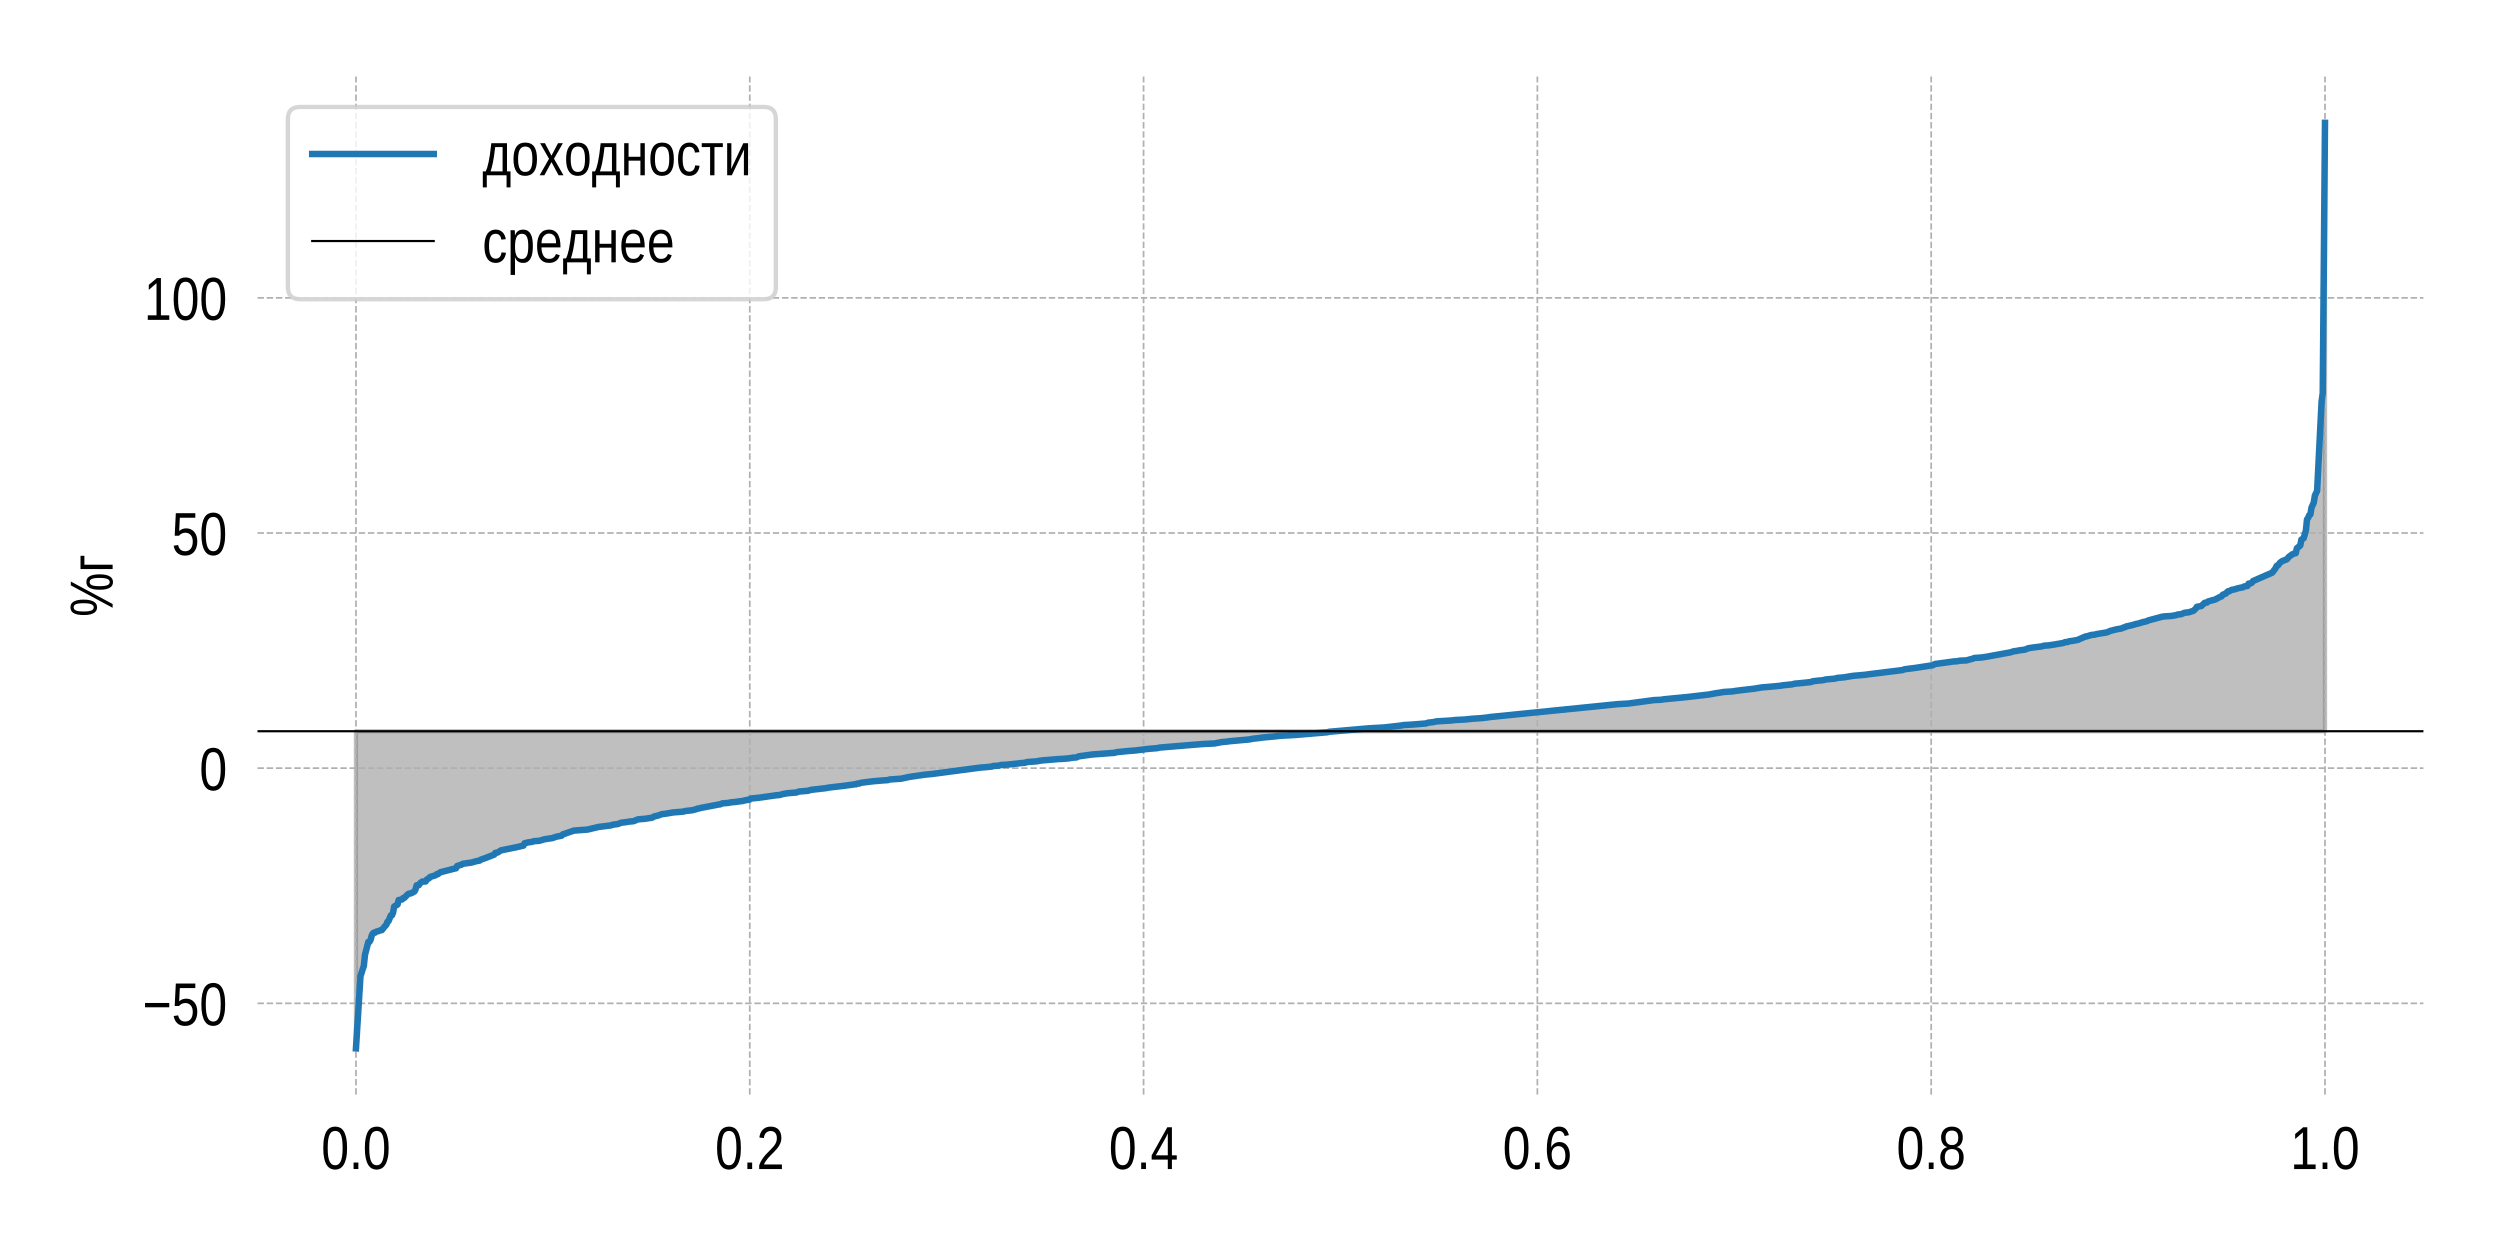 <?xml version="1.0" encoding="utf-8" standalone="no"?>
<!DOCTYPE svg PUBLIC "-//W3C//DTD SVG 1.1//EN"
  "http://www.w3.org/Graphics/SVG/1.1/DTD/svg11.dtd">
<!-- Created with matplotlib (https://matplotlib.org/) -->
<svg height="288pt" version="1.1" viewBox="0 0 576 288" width="576pt" xmlns="http://www.w3.org/2000/svg" xmlns:xlink="http://www.w3.org/1999/xlink">
 <defs>
  <style type="text/css">
*{stroke-linecap:butt;stroke-linejoin:round;}
  </style>
 </defs>
 <g id="figure_1">
  <g id="patch_1">
   <path d="M 0 288 
L 576 288 
L 576 0 
L 0 0 
z
" style="fill:#ffffff;"/>
  </g>
  <g id="axes_1">
   <g id="patch_2">
    <path d="M 59.33 252.2 
L 558.36 252.2 
L 558.36 17.64 
L 59.33 17.64 
z
" style="fill:#ffffff;"/>
   </g>
   <g id="PolyCollection_1">
    <defs>
     <path d="M 82.013 -46.462 
L 82.013 -119.52 
L 82.272 -119.52 
L 82.531 -119.52 
L 82.79 -119.52 
L 83.049 -119.52 
L 83.308 -119.52 
L 83.567 -119.52 
L 83.826 -119.52 
L 84.085 -119.52 
L 84.344 -119.52 
L 84.603 -119.52 
L 84.862 -119.52 
L 85.12 -119.52 
L 85.379 -119.52 
L 85.638 -119.52 
L 85.897 -119.52 
L 86.156 -119.52 
L 86.415 -119.52 
L 86.674 -119.52 
L 86.933 -119.52 
L 87.192 -119.52 
L 87.451 -119.52 
L 87.71 -119.52 
L 87.969 -119.52 
L 88.228 -119.52 
L 88.487 -119.52 
L 88.746 -119.52 
L 89.005 -119.52 
L 89.264 -119.52 
L 89.522 -119.52 
L 89.781 -119.52 
L 90.04 -119.52 
L 90.299 -119.52 
L 90.558 -119.52 
L 90.817 -119.52 
L 91.076 -119.52 
L 91.335 -119.52 
L 91.594 -119.52 
L 91.853 -119.52 
L 92.112 -119.52 
L 92.371 -119.52 
L 92.63 -119.52 
L 92.889 -119.52 
L 93.148 -119.52 
L 93.407 -119.52 
L 93.666 -119.52 
L 93.924 -119.52 
L 94.183 -119.52 
L 94.442 -119.52 
L 94.701 -119.52 
L 94.96 -119.52 
L 95.219 -119.52 
L 95.478 -119.52 
L 95.737 -119.52 
L 95.996 -119.52 
L 96.255 -119.52 
L 96.514 -119.52 
L 96.773 -119.52 
L 97.032 -119.52 
L 97.291 -119.52 
L 97.55 -119.52 
L 97.809 -119.52 
L 98.067 -119.52 
L 98.326 -119.52 
L 98.585 -119.52 
L 98.844 -119.52 
L 99.103 -119.52 
L 99.362 -119.52 
L 99.621 -119.52 
L 99.88 -119.52 
L 100.139 -119.52 
L 100.398 -119.52 
L 100.657 -119.52 
L 100.916 -119.52 
L 101.175 -119.52 
L 101.434 -119.52 
L 101.693 -119.52 
L 101.952 -119.52 
L 102.211 -119.52 
L 102.469 -119.52 
L 102.728 -119.52 
L 102.987 -119.52 
L 103.246 -119.52 
L 103.505 -119.52 
L 103.764 -119.52 
L 104.023 -119.52 
L 104.282 -119.52 
L 104.541 -119.52 
L 104.8 -119.52 
L 105.059 -119.52 
L 105.318 -119.52 
L 105.577 -119.52 
L 105.836 -119.52 
L 106.095 -119.52 
L 106.354 -119.52 
L 106.613 -119.52 
L 106.871 -119.52 
L 107.13 -119.52 
L 107.389 -119.52 
L 107.648 -119.52 
L 107.907 -119.52 
L 108.166 -119.52 
L 108.425 -119.52 
L 108.684 -119.52 
L 108.943 -119.52 
L 109.202 -119.52 
L 109.461 -119.52 
L 109.72 -119.52 
L 109.979 -119.52 
L 110.238 -119.52 
L 110.497 -119.52 
L 110.756 -119.52 
L 111.015 -119.52 
L 111.273 -119.52 
L 111.532 -119.52 
L 111.791 -119.52 
L 112.05 -119.52 
L 112.309 -119.52 
L 112.568 -119.52 
L 112.827 -119.52 
L 113.086 -119.52 
L 113.345 -119.52 
L 113.604 -119.52 
L 113.863 -119.52 
L 114.122 -119.52 
L 114.381 -119.52 
L 114.64 -119.52 
L 114.899 -119.52 
L 115.158 -119.52 
L 115.416 -119.52 
L 115.675 -119.52 
L 115.934 -119.52 
L 116.193 -119.52 
L 116.452 -119.52 
L 116.711 -119.52 
L 116.97 -119.52 
L 117.229 -119.52 
L 117.488 -119.52 
L 117.747 -119.52 
L 118.006 -119.52 
L 118.265 -119.52 
L 118.524 -119.52 
L 118.783 -119.52 
L 119.042 -119.52 
L 119.301 -119.52 
L 119.56 -119.52 
L 119.818 -119.52 
L 120.077 -119.52 
L 120.336 -119.52 
L 120.595 -119.52 
L 120.854 -119.52 
L 121.113 -119.52 
L 121.372 -119.52 
L 121.631 -119.52 
L 121.89 -119.52 
L 122.149 -119.52 
L 122.408 -119.52 
L 122.667 -119.52 
L 122.926 -119.52 
L 123.185 -119.52 
L 123.444 -119.52 
L 123.703 -119.52 
L 123.962 -119.52 
L 124.22 -119.52 
L 124.479 -119.52 
L 124.738 -119.52 
L 124.997 -119.52 
L 125.256 -119.52 
L 125.515 -119.52 
L 125.774 -119.52 
L 126.033 -119.52 
L 126.292 -119.52 
L 126.551 -119.52 
L 126.81 -119.52 
L 127.069 -119.52 
L 127.328 -119.52 
L 127.587 -119.52 
L 127.846 -119.52 
L 128.105 -119.52 
L 128.364 -119.52 
L 128.622 -119.52 
L 128.881 -119.52 
L 129.14 -119.52 
L 129.399 -119.52 
L 129.658 -119.52 
L 129.917 -119.52 
L 130.176 -119.52 
L 130.435 -119.52 
L 130.694 -119.52 
L 130.953 -119.52 
L 131.212 -119.52 
L 131.471 -119.52 
L 131.73 -119.52 
L 131.989 -119.52 
L 132.248 -119.52 
L 132.507 -119.52 
L 132.766 -119.52 
L 133.024 -119.52 
L 133.283 -119.52 
L 133.542 -119.52 
L 133.801 -119.52 
L 134.06 -119.52 
L 134.319 -119.52 
L 134.578 -119.52 
L 134.837 -119.52 
L 135.096 -119.52 
L 135.355 -119.52 
L 135.614 -119.52 
L 135.873 -119.52 
L 136.132 -119.52 
L 136.391 -119.52 
L 136.65 -119.52 
L 136.909 -119.52 
L 137.167 -119.52 
L 137.426 -119.52 
L 137.685 -119.52 
L 137.944 -119.52 
L 138.203 -119.52 
L 138.462 -119.52 
L 138.721 -119.52 
L 138.98 -119.52 
L 139.239 -119.52 
L 139.498 -119.52 
L 139.757 -119.52 
L 140.016 -119.52 
L 140.275 -119.52 
L 140.534 -119.52 
L 140.793 -119.52 
L 141.052 -119.52 
L 141.311 -119.52 
L 141.569 -119.52 
L 141.828 -119.52 
L 142.087 -119.52 
L 142.346 -119.52 
L 142.605 -119.52 
L 142.864 -119.52 
L 143.123 -119.52 
L 143.382 -119.52 
L 143.641 -119.52 
L 143.9 -119.52 
L 144.159 -119.52 
L 144.418 -119.52 
L 144.677 -119.52 
L 144.936 -119.52 
L 145.195 -119.52 
L 145.454 -119.52 
L 145.713 -119.52 
L 145.971 -119.52 
L 146.23 -119.52 
L 146.489 -119.52 
L 146.748 -119.52 
L 147.007 -119.52 
L 147.266 -119.52 
L 147.525 -119.52 
L 147.784 -119.52 
L 148.043 -119.52 
L 148.302 -119.52 
L 148.561 -119.52 
L 148.82 -119.52 
L 149.079 -119.52 
L 149.338 -119.52 
L 149.597 -119.52 
L 149.856 -119.52 
L 150.115 -119.52 
L 150.373 -119.52 
L 150.632 -119.52 
L 150.891 -119.52 
L 151.15 -119.52 
L 151.409 -119.52 
L 151.668 -119.52 
L 151.927 -119.52 
L 152.186 -119.52 
L 152.445 -119.52 
L 152.704 -119.52 
L 152.963 -119.52 
L 153.222 -119.52 
L 153.481 -119.52 
L 153.74 -119.52 
L 153.999 -119.52 
L 154.258 -119.52 
L 154.517 -119.52 
L 154.775 -119.52 
L 155.034 -119.52 
L 155.293 -119.52 
L 155.552 -119.52 
L 155.811 -119.52 
L 156.07 -119.52 
L 156.329 -119.52 
L 156.588 -119.52 
L 156.847 -119.52 
L 157.106 -119.52 
L 157.365 -119.52 
L 157.624 -119.52 
L 157.883 -119.52 
L 158.142 -119.52 
L 158.401 -119.52 
L 158.66 -119.52 
L 158.918 -119.52 
L 159.177 -119.52 
L 159.436 -119.52 
L 159.695 -119.52 
L 159.954 -119.52 
L 160.213 -119.52 
L 160.472 -119.52 
L 160.731 -119.52 
L 160.99 -119.52 
L 161.249 -119.52 
L 161.508 -119.52 
L 161.767 -119.52 
L 162.026 -119.52 
L 162.285 -119.52 
L 162.544 -119.52 
L 162.803 -119.52 
L 163.062 -119.52 
L 163.32 -119.52 
L 163.579 -119.52 
L 163.838 -119.52 
L 164.097 -119.52 
L 164.356 -119.52 
L 164.615 -119.52 
L 164.874 -119.52 
L 165.133 -119.52 
L 165.392 -119.52 
L 165.651 -119.52 
L 165.91 -119.52 
L 166.169 -119.52 
L 166.428 -119.52 
L 166.687 -119.52 
L 166.946 -119.52 
L 167.205 -119.52 
L 167.464 -119.52 
L 167.722 -119.52 
L 167.981 -119.52 
L 168.24 -119.52 
L 168.499 -119.52 
L 168.758 -119.52 
L 169.017 -119.52 
L 169.276 -119.52 
L 169.535 -119.52 
L 169.794 -119.52 
L 170.053 -119.52 
L 170.312 -119.52 
L 170.571 -119.52 
L 170.83 -119.52 
L 171.089 -119.52 
L 171.348 -119.52 
L 171.607 -119.52 
L 171.866 -119.52 
L 172.124 -119.52 
L 172.383 -119.52 
L 172.642 -119.52 
L 172.901 -119.52 
L 173.16 -119.52 
L 173.419 -119.52 
L 173.678 -119.52 
L 173.937 -119.52 
L 174.196 -119.52 
L 174.455 -119.52 
L 174.714 -119.52 
L 174.973 -119.52 
L 175.232 -119.52 
L 175.491 -119.52 
L 175.75 -119.52 
L 176.009 -119.52 
L 176.267 -119.52 
L 176.526 -119.52 
L 176.785 -119.52 
L 177.044 -119.52 
L 177.303 -119.52 
L 177.562 -119.52 
L 177.821 -119.52 
L 178.08 -119.52 
L 178.339 -119.52 
L 178.598 -119.52 
L 178.857 -119.52 
L 179.116 -119.52 
L 179.375 -119.52 
L 179.634 -119.52 
L 179.893 -119.52 
L 180.152 -119.52 
L 180.411 -119.52 
L 180.669 -119.52 
L 180.928 -119.52 
L 181.187 -119.52 
L 181.446 -119.52 
L 181.705 -119.52 
L 181.964 -119.52 
L 182.223 -119.52 
L 182.482 -119.52 
L 182.741 -119.52 
L 183 -119.52 
L 183.259 -119.52 
L 183.518 -119.52 
L 183.777 -119.52 
L 184.036 -119.52 
L 184.295 -119.52 
L 184.554 -119.52 
L 184.813 -119.52 
L 185.071 -119.52 
L 185.33 -119.52 
L 185.589 -119.52 
L 185.848 -119.52 
L 186.107 -119.52 
L 186.366 -119.52 
L 186.625 -119.52 
L 186.884 -119.52 
L 187.143 -119.52 
L 187.402 -119.52 
L 187.661 -119.52 
L 187.92 -119.52 
L 188.179 -119.52 
L 188.438 -119.52 
L 188.697 -119.52 
L 188.956 -119.52 
L 189.215 -119.52 
L 189.473 -119.52 
L 189.732 -119.52 
L 189.991 -119.52 
L 190.25 -119.52 
L 190.509 -119.52 
L 190.768 -119.52 
L 191.027 -119.52 
L 191.286 -119.52 
L 191.545 -119.52 
L 191.804 -119.52 
L 192.063 -119.52 
L 192.322 -119.52 
L 192.581 -119.52 
L 192.84 -119.52 
L 193.099 -119.52 
L 193.358 -119.52 
L 193.617 -119.52 
L 193.875 -119.52 
L 194.134 -119.52 
L 194.393 -119.52 
L 194.652 -119.52 
L 194.911 -119.52 
L 195.17 -119.52 
L 195.429 -119.52 
L 195.688 -119.52 
L 195.947 -119.52 
L 196.206 -119.52 
L 196.465 -119.52 
L 196.724 -119.52 
L 196.983 -119.52 
L 197.242 -119.52 
L 197.501 -119.52 
L 197.76 -119.52 
L 198.018 -119.52 
L 198.277 -119.52 
L 198.536 -119.52 
L 198.795 -119.52 
L 199.054 -119.52 
L 199.313 -119.52 
L 199.572 -119.52 
L 199.831 -119.52 
L 200.09 -119.52 
L 200.349 -119.52 
L 200.608 -119.52 
L 200.867 -119.52 
L 201.126 -119.52 
L 201.385 -119.52 
L 201.644 -119.52 
L 201.903 -119.52 
L 202.162 -119.52 
L 202.42 -119.52 
L 202.679 -119.52 
L 202.938 -119.52 
L 203.197 -119.52 
L 203.456 -119.52 
L 203.715 -119.52 
L 203.974 -119.52 
L 204.233 -119.52 
L 204.492 -119.52 
L 204.751 -119.52 
L 205.01 -119.52 
L 205.269 -119.52 
L 205.528 -119.52 
L 205.787 -119.52 
L 206.046 -119.52 
L 206.305 -119.52 
L 206.564 -119.52 
L 206.822 -119.52 
L 207.081 -119.52 
L 207.34 -119.52 
L 207.599 -119.52 
L 207.858 -119.52 
L 208.117 -119.52 
L 208.376 -119.52 
L 208.635 -119.52 
L 208.894 -119.52 
L 209.153 -119.52 
L 209.412 -119.52 
L 209.671 -119.52 
L 209.93 -119.52 
L 210.189 -119.52 
L 210.448 -119.52 
L 210.707 -119.52 
L 210.966 -119.52 
L 211.224 -119.52 
L 211.483 -119.52 
L 211.742 -119.52 
L 212.001 -119.52 
L 212.26 -119.52 
L 212.519 -119.52 
L 212.778 -119.52 
L 213.037 -119.52 
L 213.296 -119.52 
L 213.555 -119.52 
L 213.814 -119.52 
L 214.073 -119.52 
L 214.332 -119.52 
L 214.591 -119.52 
L 214.85 -119.52 
L 215.109 -119.52 
L 215.368 -119.52 
L 215.626 -119.52 
L 215.885 -119.52 
L 216.144 -119.52 
L 216.403 -119.52 
L 216.662 -119.52 
L 216.921 -119.52 
L 217.18 -119.52 
L 217.439 -119.52 
L 217.698 -119.52 
L 217.957 -119.52 
L 218.216 -119.52 
L 218.475 -119.52 
L 218.734 -119.52 
L 218.993 -119.52 
L 219.252 -119.52 
L 219.511 -119.52 
L 219.769 -119.52 
L 220.028 -119.52 
L 220.287 -119.52 
L 220.546 -119.52 
L 220.805 -119.52 
L 221.064 -119.52 
L 221.323 -119.52 
L 221.582 -119.52 
L 221.841 -119.52 
L 222.1 -119.52 
L 222.359 -119.52 
L 222.618 -119.52 
L 222.877 -119.52 
L 223.136 -119.52 
L 223.395 -119.52 
L 223.654 -119.52 
L 223.913 -119.52 
L 224.171 -119.52 
L 224.43 -119.52 
L 224.689 -119.52 
L 224.948 -119.52 
L 225.207 -119.52 
L 225.466 -119.52 
L 225.725 -119.52 
L 225.984 -119.52 
L 226.243 -119.52 
L 226.502 -119.52 
L 226.761 -119.52 
L 227.02 -119.52 
L 227.279 -119.52 
L 227.538 -119.52 
L 227.797 -119.52 
L 228.056 -119.52 
L 228.315 -119.52 
L 228.573 -119.52 
L 228.832 -119.52 
L 229.091 -119.52 
L 229.35 -119.52 
L 229.609 -119.52 
L 229.868 -119.52 
L 230.127 -119.52 
L 230.386 -119.52 
L 230.645 -119.52 
L 230.904 -119.52 
L 231.163 -119.52 
L 231.422 -119.52 
L 231.681 -119.52 
L 231.94 -119.52 
L 232.199 -119.52 
L 232.458 -119.52 
L 232.717 -119.52 
L 232.975 -119.52 
L 233.234 -119.52 
L 233.493 -119.52 
L 233.752 -119.52 
L 234.011 -119.52 
L 234.27 -119.52 
L 234.529 -119.52 
L 234.788 -119.52 
L 235.047 -119.52 
L 235.306 -119.52 
L 235.565 -119.52 
L 235.824 -119.52 
L 236.083 -119.52 
L 236.342 -119.52 
L 236.601 -119.52 
L 236.86 -119.52 
L 237.119 -119.52 
L 237.377 -119.52 
L 237.636 -119.52 
L 237.895 -119.52 
L 238.154 -119.52 
L 238.413 -119.52 
L 238.672 -119.52 
L 238.931 -119.52 
L 239.19 -119.52 
L 239.449 -119.52 
L 239.708 -119.52 
L 239.967 -119.52 
L 240.226 -119.52 
L 240.485 -119.52 
L 240.744 -119.52 
L 241.003 -119.52 
L 241.262 -119.52 
L 241.52 -119.52 
L 241.779 -119.52 
L 242.038 -119.52 
L 242.297 -119.52 
L 242.556 -119.52 
L 242.815 -119.52 
L 243.074 -119.52 
L 243.333 -119.52 
L 243.592 -119.52 
L 243.851 -119.52 
L 244.11 -119.52 
L 244.369 -119.52 
L 244.628 -119.52 
L 244.887 -119.52 
L 245.146 -119.52 
L 245.405 -119.52 
L 245.664 -119.52 
L 245.922 -119.52 
L 246.181 -119.52 
L 246.44 -119.52 
L 246.699 -119.52 
L 246.958 -119.52 
L 247.217 -119.52 
L 247.476 -119.52 
L 247.735 -119.52 
L 247.994 -119.52 
L 248.253 -119.52 
L 248.512 -119.52 
L 248.771 -119.52 
L 249.03 -119.52 
L 249.289 -119.52 
L 249.548 -119.52 
L 249.807 -119.52 
L 250.066 -119.52 
L 250.324 -119.52 
L 250.583 -119.52 
L 250.842 -119.52 
L 251.101 -119.52 
L 251.36 -119.52 
L 251.619 -119.52 
L 251.878 -119.52 
L 252.137 -119.52 
L 252.396 -119.52 
L 252.655 -119.52 
L 252.914 -119.52 
L 253.173 -119.52 
L 253.432 -119.52 
L 253.691 -119.52 
L 253.95 -119.52 
L 254.209 -119.52 
L 254.468 -119.52 
L 254.726 -119.52 
L 254.985 -119.52 
L 255.244 -119.52 
L 255.503 -119.52 
L 255.762 -119.52 
L 256.021 -119.52 
L 256.28 -119.52 
L 256.539 -119.52 
L 256.798 -119.52 
L 257.057 -119.52 
L 257.316 -119.52 
L 257.575 -119.52 
L 257.834 -119.52 
L 258.093 -119.52 
L 258.352 -119.52 
L 258.611 -119.52 
L 258.869 -119.52 
L 259.128 -119.52 
L 259.387 -119.52 
L 259.646 -119.52 
L 259.905 -119.52 
L 260.164 -119.52 
L 260.423 -119.52 
L 260.682 -119.52 
L 260.941 -119.52 
L 261.2 -119.52 
L 261.459 -119.52 
L 261.718 -119.52 
L 261.977 -119.52 
L 262.236 -119.52 
L 262.495 -119.52 
L 262.754 -119.52 
L 263.013 -119.52 
L 263.271 -119.52 
L 263.53 -119.52 
L 263.789 -119.52 
L 264.048 -119.52 
L 264.307 -119.52 
L 264.566 -119.52 
L 264.825 -119.52 
L 265.084 -119.52 
L 265.343 -119.52 
L 265.602 -119.52 
L 265.861 -119.52 
L 266.12 -119.52 
L 266.379 -119.52 
L 266.638 -119.52 
L 266.897 -119.52 
L 267.156 -119.52 
L 267.415 -119.52 
L 267.673 -119.52 
L 267.932 -119.52 
L 268.191 -119.52 
L 268.45 -119.52 
L 268.709 -119.52 
L 268.968 -119.52 
L 269.227 -119.52 
L 269.486 -119.52 
L 269.745 -119.52 
L 270.004 -119.52 
L 270.263 -119.52 
L 270.522 -119.52 
L 270.781 -119.52 
L 271.04 -119.52 
L 271.299 -119.52 
L 271.558 -119.52 
L 271.817 -119.52 
L 272.075 -119.52 
L 272.334 -119.52 
L 272.593 -119.52 
L 272.852 -119.52 
L 273.111 -119.52 
L 273.37 -119.52 
L 273.629 -119.52 
L 273.888 -119.52 
L 274.147 -119.52 
L 274.406 -119.52 
L 274.665 -119.52 
L 274.924 -119.52 
L 275.183 -119.52 
L 275.442 -119.52 
L 275.701 -119.52 
L 275.96 -119.52 
L 276.219 -119.52 
L 276.477 -119.52 
L 276.736 -119.52 
L 276.995 -119.52 
L 277.254 -119.52 
L 277.513 -119.52 
L 277.772 -119.52 
L 278.031 -119.52 
L 278.29 -119.52 
L 278.549 -119.52 
L 278.808 -119.52 
L 279.067 -119.52 
L 279.326 -119.52 
L 279.585 -119.52 
L 279.844 -119.52 
L 280.103 -119.52 
L 280.362 -119.52 
L 280.62 -119.52 
L 280.879 -119.52 
L 281.138 -119.52 
L 281.397 -119.52 
L 281.656 -119.52 
L 281.915 -119.52 
L 282.174 -119.52 
L 282.433 -119.52 
L 282.692 -119.52 
L 282.951 -119.52 
L 283.21 -119.52 
L 283.469 -119.52 
L 283.728 -119.52 
L 283.987 -119.52 
L 284.246 -119.52 
L 284.505 -119.52 
L 284.764 -119.52 
L 285.022 -119.52 
L 285.281 -119.52 
L 285.54 -119.52 
L 285.799 -119.52 
L 286.058 -119.52 
L 286.317 -119.52 
L 286.576 -119.52 
L 286.835 -119.52 
L 287.094 -119.52 
L 287.353 -119.52 
L 287.612 -119.52 
L 287.871 -119.52 
L 288.13 -119.52 
L 288.389 -119.52 
L 288.648 -119.52 
L 288.907 -119.52 
L 289.166 -119.52 
L 289.424 -119.52 
L 289.683 -119.52 
L 289.942 -119.52 
L 290.201 -119.52 
L 290.46 -119.52 
L 290.719 -119.52 
L 290.978 -119.52 
L 291.237 -119.52 
L 291.496 -119.52 
L 291.755 -119.52 
L 292.014 -119.52 
L 292.273 -119.52 
L 292.532 -119.52 
L 292.791 -119.52 
L 293.05 -119.52 
L 293.309 -119.52 
L 293.568 -119.52 
L 293.826 -119.52 
L 294.085 -119.52 
L 294.344 -119.52 
L 294.603 -119.52 
L 294.862 -119.52 
L 295.121 -119.52 
L 295.38 -119.52 
L 295.639 -119.52 
L 295.898 -119.52 
L 296.157 -119.52 
L 296.416 -119.52 
L 296.675 -119.52 
L 296.934 -119.52 
L 297.193 -119.52 
L 297.452 -119.52 
L 297.711 -119.52 
L 297.97 -119.52 
L 298.228 -119.52 
L 298.487 -119.52 
L 298.746 -119.52 
L 299.005 -119.52 
L 299.264 -119.52 
L 299.523 -119.52 
L 299.782 -119.52 
L 300.041 -119.52 
L 300.3 -119.52 
L 300.559 -119.52 
L 300.818 -119.52 
L 301.077 -119.52 
L 301.336 -119.52 
L 301.595 -119.52 
L 301.854 -119.52 
L 302.113 -119.52 
L 302.371 -119.52 
L 302.63 -119.52 
L 302.889 -119.52 
L 303.148 -119.52 
L 303.407 -119.52 
L 303.666 -119.52 
L 303.925 -119.52 
L 304.184 -119.52 
L 304.443 -119.52 
L 304.702 -119.52 
L 304.961 -119.52 
L 305.22 -119.52 
L 305.479 -119.52 
L 305.738 -119.52 
L 305.997 -119.52 
L 306.256 -119.52 
L 306.515 -119.52 
L 306.773 -119.52 
L 307.032 -119.52 
L 307.291 -119.52 
L 307.55 -119.52 
L 307.809 -119.52 
L 308.068 -119.52 
L 308.327 -119.52 
L 308.586 -119.52 
L 308.845 -119.52 
L 309.104 -119.52 
L 309.363 -119.52 
L 309.622 -119.52 
L 309.881 -119.52 
L 310.14 -119.52 
L 310.399 -119.52 
L 310.658 -119.52 
L 310.917 -119.52 
L 311.175 -119.52 
L 311.434 -119.52 
L 311.693 -119.52 
L 311.952 -119.52 
L 312.211 -119.52 
L 312.47 -119.52 
L 312.729 -119.52 
L 312.988 -119.52 
L 313.247 -119.52 
L 313.506 -119.52 
L 313.765 -119.52 
L 314.024 -119.52 
L 314.283 -119.52 
L 314.542 -119.52 
L 314.801 -119.52 
L 315.06 -119.52 
L 315.319 -119.52 
L 315.577 -119.52 
L 315.836 -119.52 
L 316.095 -119.52 
L 316.354 -119.52 
L 316.613 -119.52 
L 316.872 -119.52 
L 317.131 -119.52 
L 317.39 -119.52 
L 317.649 -119.52 
L 317.908 -119.52 
L 318.167 -119.52 
L 318.426 -119.52 
L 318.685 -119.52 
L 318.944 -119.52 
L 319.203 -119.52 
L 319.462 -119.52 
L 319.72 -119.52 
L 319.979 -119.52 
L 320.238 -119.52 
L 320.497 -119.52 
L 320.756 -119.52 
L 321.015 -119.52 
L 321.274 -119.52 
L 321.533 -119.52 
L 321.792 -119.52 
L 322.051 -119.52 
L 322.31 -119.52 
L 322.569 -119.52 
L 322.828 -119.52 
L 323.087 -119.52 
L 323.346 -119.52 
L 323.605 -119.52 
L 323.864 -119.52 
L 324.122 -119.52 
L 324.381 -119.52 
L 324.64 -119.52 
L 324.899 -119.52 
L 325.158 -119.52 
L 325.417 -119.52 
L 325.676 -119.52 
L 325.935 -119.52 
L 326.194 -119.52 
L 326.453 -119.52 
L 326.712 -119.52 
L 326.971 -119.52 
L 327.23 -119.52 
L 327.489 -119.52 
L 327.748 -119.52 
L 328.007 -119.52 
L 328.266 -119.52 
L 328.524 -119.52 
L 328.783 -119.52 
L 329.042 -119.52 
L 329.301 -119.52 
L 329.56 -119.52 
L 329.819 -119.52 
L 330.078 -119.52 
L 330.337 -119.52 
L 330.596 -119.52 
L 330.855 -119.52 
L 331.114 -119.52 
L 331.373 -119.52 
L 331.632 -119.52 
L 331.891 -119.52 
L 332.15 -119.52 
L 332.409 -119.52 
L 332.668 -119.52 
L 332.926 -119.52 
L 333.185 -119.52 
L 333.444 -119.52 
L 333.703 -119.52 
L 333.962 -119.52 
L 334.221 -119.52 
L 334.48 -119.52 
L 334.739 -119.52 
L 334.998 -119.52 
L 335.257 -119.52 
L 335.516 -119.52 
L 335.775 -119.52 
L 336.034 -119.52 
L 336.293 -119.52 
L 336.552 -119.52 
L 336.811 -119.52 
L 337.07 -119.52 
L 337.328 -119.52 
L 337.587 -119.52 
L 337.846 -119.52 
L 338.105 -119.52 
L 338.364 -119.52 
L 338.623 -119.52 
L 338.882 -119.52 
L 339.141 -119.52 
L 339.4 -119.52 
L 339.659 -119.52 
L 339.918 -119.52 
L 340.177 -119.52 
L 340.436 -119.52 
L 340.695 -119.52 
L 340.954 -119.52 
L 341.213 -119.52 
L 341.471 -119.52 
L 341.73 -119.52 
L 341.989 -119.52 
L 342.248 -119.52 
L 342.507 -119.52 
L 342.766 -119.52 
L 343.025 -119.52 
L 343.284 -119.52 
L 343.543 -119.52 
L 343.802 -119.52 
L 344.061 -119.52 
L 344.32 -119.52 
L 344.579 -119.52 
L 344.838 -119.52 
L 345.097 -119.52 
L 345.356 -119.52 
L 345.615 -119.52 
L 345.873 -119.52 
L 346.132 -119.52 
L 346.391 -119.52 
L 346.65 -119.52 
L 346.909 -119.52 
L 347.168 -119.52 
L 347.427 -119.52 
L 347.686 -119.52 
L 347.945 -119.52 
L 348.204 -119.52 
L 348.463 -119.52 
L 348.722 -119.52 
L 348.981 -119.52 
L 349.24 -119.52 
L 349.499 -119.52 
L 349.758 -119.52 
L 350.017 -119.52 
L 350.275 -119.52 
L 350.534 -119.52 
L 350.793 -119.52 
L 351.052 -119.52 
L 351.311 -119.52 
L 351.57 -119.52 
L 351.829 -119.52 
L 352.088 -119.52 
L 352.347 -119.52 
L 352.606 -119.52 
L 352.865 -119.52 
L 353.124 -119.52 
L 353.383 -119.52 
L 353.642 -119.52 
L 353.901 -119.52 
L 354.16 -119.52 
L 354.419 -119.52 
L 354.677 -119.52 
L 354.936 -119.52 
L 355.195 -119.52 
L 355.454 -119.52 
L 355.713 -119.52 
L 355.972 -119.52 
L 356.231 -119.52 
L 356.49 -119.52 
L 356.749 -119.52 
L 357.008 -119.52 
L 357.267 -119.52 
L 357.526 -119.52 
L 357.785 -119.52 
L 358.044 -119.52 
L 358.303 -119.52 
L 358.562 -119.52 
L 358.821 -119.52 
L 359.079 -119.52 
L 359.338 -119.52 
L 359.597 -119.52 
L 359.856 -119.52 
L 360.115 -119.52 
L 360.374 -119.52 
L 360.633 -119.52 
L 360.892 -119.52 
L 361.151 -119.52 
L 361.41 -119.52 
L 361.669 -119.52 
L 361.928 -119.52 
L 362.187 -119.52 
L 362.446 -119.52 
L 362.705 -119.52 
L 362.964 -119.52 
L 363.222 -119.52 
L 363.481 -119.52 
L 363.74 -119.52 
L 363.999 -119.52 
L 364.258 -119.52 
L 364.517 -119.52 
L 364.776 -119.52 
L 365.035 -119.52 
L 365.294 -119.52 
L 365.553 -119.52 
L 365.812 -119.52 
L 366.071 -119.52 
L 366.33 -119.52 
L 366.589 -119.52 
L 366.848 -119.52 
L 367.107 -119.52 
L 367.366 -119.52 
L 367.624 -119.52 
L 367.883 -119.52 
L 368.142 -119.52 
L 368.401 -119.52 
L 368.66 -119.52 
L 368.919 -119.52 
L 369.178 -119.52 
L 369.437 -119.52 
L 369.696 -119.52 
L 369.955 -119.52 
L 370.214 -119.52 
L 370.473 -119.52 
L 370.732 -119.52 
L 370.991 -119.52 
L 371.25 -119.52 
L 371.509 -119.52 
L 371.768 -119.52 
L 372.026 -119.52 
L 372.285 -119.52 
L 372.544 -119.52 
L 372.803 -119.52 
L 373.062 -119.52 
L 373.321 -119.52 
L 373.58 -119.52 
L 373.839 -119.52 
L 374.098 -119.52 
L 374.357 -119.52 
L 374.616 -119.52 
L 374.875 -119.52 
L 375.134 -119.52 
L 375.393 -119.52 
L 375.652 -119.52 
L 375.911 -119.52 
L 376.17 -119.52 
L 376.428 -119.52 
L 376.687 -119.52 
L 376.946 -119.52 
L 377.205 -119.52 
L 377.464 -119.52 
L 377.723 -119.52 
L 377.982 -119.52 
L 378.241 -119.52 
L 378.5 -119.52 
L 378.759 -119.52 
L 379.018 -119.52 
L 379.277 -119.52 
L 379.536 -119.52 
L 379.795 -119.52 
L 380.054 -119.52 
L 380.313 -119.52 
L 380.572 -119.52 
L 380.83 -119.52 
L 381.089 -119.52 
L 381.348 -119.52 
L 381.607 -119.52 
L 381.866 -119.52 
L 382.125 -119.52 
L 382.384 -119.52 
L 382.643 -119.52 
L 382.902 -119.52 
L 383.161 -119.52 
L 383.42 -119.52 
L 383.679 -119.52 
L 383.938 -119.52 
L 384.197 -119.52 
L 384.456 -119.52 
L 384.715 -119.52 
L 384.973 -119.52 
L 385.232 -119.52 
L 385.491 -119.52 
L 385.75 -119.52 
L 386.009 -119.52 
L 386.268 -119.52 
L 386.527 -119.52 
L 386.786 -119.52 
L 387.045 -119.52 
L 387.304 -119.52 
L 387.563 -119.52 
L 387.822 -119.52 
L 388.081 -119.52 
L 388.34 -119.52 
L 388.599 -119.52 
L 388.858 -119.52 
L 389.117 -119.52 
L 389.375 -119.52 
L 389.634 -119.52 
L 389.893 -119.52 
L 390.152 -119.52 
L 390.411 -119.52 
L 390.67 -119.52 
L 390.929 -119.52 
L 391.188 -119.52 
L 391.447 -119.52 
L 391.706 -119.52 
L 391.965 -119.52 
L 392.224 -119.52 
L 392.483 -119.52 
L 392.742 -119.52 
L 393.001 -119.52 
L 393.26 -119.52 
L 393.519 -119.52 
L 393.777 -119.52 
L 394.036 -119.52 
L 394.295 -119.52 
L 394.554 -119.52 
L 394.813 -119.52 
L 395.072 -119.52 
L 395.331 -119.52 
L 395.59 -119.52 
L 395.849 -119.52 
L 396.108 -119.52 
L 396.367 -119.52 
L 396.626 -119.52 
L 396.885 -119.52 
L 397.144 -119.52 
L 397.403 -119.52 
L 397.662 -119.52 
L 397.921 -119.52 
L 398.179 -119.52 
L 398.438 -119.52 
L 398.697 -119.52 
L 398.956 -119.52 
L 399.215 -119.52 
L 399.474 -119.52 
L 399.733 -119.52 
L 399.992 -119.52 
L 400.251 -119.52 
L 400.51 -119.52 
L 400.769 -119.52 
L 401.028 -119.52 
L 401.287 -119.52 
L 401.546 -119.52 
L 401.805 -119.52 
L 402.064 -119.52 
L 402.322 -119.52 
L 402.581 -119.52 
L 402.84 -119.52 
L 403.099 -119.52 
L 403.358 -119.52 
L 403.617 -119.52 
L 403.876 -119.52 
L 404.135 -119.52 
L 404.394 -119.52 
L 404.653 -119.52 
L 404.912 -119.52 
L 405.171 -119.52 
L 405.43 -119.52 
L 405.689 -119.52 
L 405.948 -119.52 
L 406.207 -119.52 
L 406.466 -119.52 
L 406.724 -119.52 
L 406.983 -119.52 
L 407.242 -119.52 
L 407.501 -119.52 
L 407.76 -119.52 
L 408.019 -119.52 
L 408.278 -119.52 
L 408.537 -119.52 
L 408.796 -119.52 
L 409.055 -119.52 
L 409.314 -119.52 
L 409.573 -119.52 
L 409.832 -119.52 
L 410.091 -119.52 
L 410.35 -119.52 
L 410.609 -119.52 
L 410.868 -119.52 
L 411.126 -119.52 
L 411.385 -119.52 
L 411.644 -119.52 
L 411.903 -119.52 
L 412.162 -119.52 
L 412.421 -119.52 
L 412.68 -119.52 
L 412.939 -119.52 
L 413.198 -119.52 
L 413.457 -119.52 
L 413.716 -119.52 
L 413.975 -119.52 
L 414.234 -119.52 
L 414.493 -119.52 
L 414.752 -119.52 
L 415.011 -119.52 
L 415.27 -119.52 
L 415.528 -119.52 
L 415.787 -119.52 
L 416.046 -119.52 
L 416.305 -119.52 
L 416.564 -119.52 
L 416.823 -119.52 
L 417.082 -119.52 
L 417.341 -119.52 
L 417.6 -119.52 
L 417.859 -119.52 
L 418.118 -119.52 
L 418.377 -119.52 
L 418.636 -119.52 
L 418.895 -119.52 
L 419.154 -119.52 
L 419.413 -119.52 
L 419.672 -119.52 
L 419.93 -119.52 
L 420.189 -119.52 
L 420.448 -119.52 
L 420.707 -119.52 
L 420.966 -119.52 
L 421.225 -119.52 
L 421.484 -119.52 
L 421.743 -119.52 
L 422.002 -119.52 
L 422.261 -119.52 
L 422.52 -119.52 
L 422.779 -119.52 
L 423.038 -119.52 
L 423.297 -119.52 
L 423.556 -119.52 
L 423.815 -119.52 
L 424.073 -119.52 
L 424.332 -119.52 
L 424.591 -119.52 
L 424.85 -119.52 
L 425.109 -119.52 
L 425.368 -119.52 
L 425.627 -119.52 
L 425.886 -119.52 
L 426.145 -119.52 
L 426.404 -119.52 
L 426.663 -119.52 
L 426.922 -119.52 
L 427.181 -119.52 
L 427.44 -119.52 
L 427.699 -119.52 
L 427.958 -119.52 
L 428.217 -119.52 
L 428.475 -119.52 
L 428.734 -119.52 
L 428.993 -119.52 
L 429.252 -119.52 
L 429.511 -119.52 
L 429.77 -119.52 
L 430.029 -119.52 
L 430.288 -119.52 
L 430.547 -119.52 
L 430.806 -119.52 
L 431.065 -119.52 
L 431.324 -119.52 
L 431.583 -119.52 
L 431.842 -119.52 
L 432.101 -119.52 
L 432.36 -119.52 
L 432.619 -119.52 
L 432.877 -119.52 
L 433.136 -119.52 
L 433.395 -119.52 
L 433.654 -119.52 
L 433.913 -119.52 
L 434.172 -119.52 
L 434.431 -119.52 
L 434.69 -119.52 
L 434.949 -119.52 
L 435.208 -119.52 
L 435.467 -119.52 
L 435.726 -119.52 
L 435.985 -119.52 
L 436.244 -119.52 
L 436.503 -119.52 
L 436.762 -119.52 
L 437.021 -119.52 
L 437.279 -119.52 
L 437.538 -119.52 
L 437.797 -119.52 
L 438.056 -119.52 
L 438.315 -119.52 
L 438.574 -119.52 
L 438.833 -119.52 
L 439.092 -119.52 
L 439.351 -119.52 
L 439.61 -119.52 
L 439.869 -119.52 
L 440.128 -119.52 
L 440.387 -119.52 
L 440.646 -119.52 
L 440.905 -119.52 
L 441.164 -119.52 
L 441.423 -119.52 
L 441.681 -119.52 
L 441.94 -119.52 
L 442.199 -119.52 
L 442.458 -119.52 
L 442.717 -119.52 
L 442.976 -119.52 
L 443.235 -119.52 
L 443.494 -119.52 
L 443.753 -119.52 
L 444.012 -119.52 
L 444.271 -119.52 
L 444.53 -119.52 
L 444.789 -119.52 
L 445.048 -119.52 
L 445.307 -119.52 
L 445.566 -119.52 
L 445.824 -119.52 
L 446.083 -119.52 
L 446.342 -119.52 
L 446.601 -119.52 
L 446.86 -119.52 
L 447.119 -119.52 
L 447.378 -119.52 
L 447.637 -119.52 
L 447.896 -119.52 
L 448.155 -119.52 
L 448.414 -119.52 
L 448.673 -119.52 
L 448.932 -119.52 
L 449.191 -119.52 
L 449.45 -119.52 
L 449.709 -119.52 
L 449.968 -119.52 
L 450.226 -119.52 
L 450.485 -119.52 
L 450.744 -119.52 
L 451.003 -119.52 
L 451.262 -119.52 
L 451.521 -119.52 
L 451.78 -119.52 
L 452.039 -119.52 
L 452.298 -119.52 
L 452.557 -119.52 
L 452.816 -119.52 
L 453.075 -119.52 
L 453.334 -119.52 
L 453.593 -119.52 
L 453.852 -119.52 
L 454.111 -119.52 
L 454.37 -119.52 
L 454.628 -119.52 
L 454.887 -119.52 
L 455.146 -119.52 
L 455.405 -119.52 
L 455.664 -119.52 
L 455.923 -119.52 
L 456.182 -119.52 
L 456.441 -119.52 
L 456.7 -119.52 
L 456.959 -119.52 
L 457.218 -119.52 
L 457.477 -119.52 
L 457.736 -119.52 
L 457.995 -119.52 
L 458.254 -119.52 
L 458.513 -119.52 
L 458.772 -119.52 
L 459.03 -119.52 
L 459.289 -119.52 
L 459.548 -119.52 
L 459.807 -119.52 
L 460.066 -119.52 
L 460.325 -119.52 
L 460.584 -119.52 
L 460.843 -119.52 
L 461.102 -119.52 
L 461.361 -119.52 
L 461.62 -119.52 
L 461.879 -119.52 
L 462.138 -119.52 
L 462.397 -119.52 
L 462.656 -119.52 
L 462.915 -119.52 
L 463.173 -119.52 
L 463.432 -119.52 
L 463.691 -119.52 
L 463.95 -119.52 
L 464.209 -119.52 
L 464.468 -119.52 
L 464.727 -119.52 
L 464.986 -119.52 
L 465.245 -119.52 
L 465.504 -119.52 
L 465.763 -119.52 
L 466.022 -119.52 
L 466.281 -119.52 
L 466.54 -119.52 
L 466.799 -119.52 
L 467.058 -119.52 
L 467.317 -119.52 
L 467.575 -119.52 
L 467.834 -119.52 
L 468.093 -119.52 
L 468.352 -119.52 
L 468.611 -119.52 
L 468.87 -119.52 
L 469.129 -119.52 
L 469.388 -119.52 
L 469.647 -119.52 
L 469.906 -119.52 
L 470.165 -119.52 
L 470.424 -119.52 
L 470.683 -119.52 
L 470.942 -119.52 
L 471.201 -119.52 
L 471.46 -119.52 
L 471.719 -119.52 
L 471.977 -119.52 
L 472.236 -119.52 
L 472.495 -119.52 
L 472.754 -119.52 
L 473.013 -119.52 
L 473.272 -119.52 
L 473.531 -119.52 
L 473.79 -119.52 
L 474.049 -119.52 
L 474.308 -119.52 
L 474.567 -119.52 
L 474.826 -119.52 
L 475.085 -119.52 
L 475.344 -119.52 
L 475.603 -119.52 
L 475.862 -119.52 
L 476.121 -119.52 
L 476.379 -119.52 
L 476.638 -119.52 
L 476.897 -119.52 
L 477.156 -119.52 
L 477.415 -119.52 
L 477.674 -119.52 
L 477.933 -119.52 
L 478.192 -119.52 
L 478.451 -119.52 
L 478.71 -119.52 
L 478.969 -119.52 
L 479.228 -119.52 
L 479.487 -119.52 
L 479.746 -119.52 
L 480.005 -119.52 
L 480.264 -119.52 
L 480.523 -119.52 
L 480.781 -119.52 
L 481.04 -119.52 
L 481.299 -119.52 
L 481.558 -119.52 
L 481.817 -119.52 
L 482.076 -119.52 
L 482.335 -119.52 
L 482.594 -119.52 
L 482.853 -119.52 
L 483.112 -119.52 
L 483.371 -119.52 
L 483.63 -119.52 
L 483.889 -119.52 
L 484.148 -119.52 
L 484.407 -119.52 
L 484.666 -119.52 
L 484.924 -119.52 
L 485.183 -119.52 
L 485.442 -119.52 
L 485.701 -119.52 
L 485.96 -119.52 
L 486.219 -119.52 
L 486.478 -119.52 
L 486.737 -119.52 
L 486.996 -119.52 
L 487.255 -119.52 
L 487.514 -119.52 
L 487.773 -119.52 
L 488.032 -119.52 
L 488.291 -119.52 
L 488.55 -119.52 
L 488.809 -119.52 
L 489.068 -119.52 
L 489.326 -119.52 
L 489.585 -119.52 
L 489.844 -119.52 
L 490.103 -119.52 
L 490.362 -119.52 
L 490.621 -119.52 
L 490.88 -119.52 
L 491.139 -119.52 
L 491.398 -119.52 
L 491.657 -119.52 
L 491.916 -119.52 
L 492.175 -119.52 
L 492.434 -119.52 
L 492.693 -119.52 
L 492.952 -119.52 
L 493.211 -119.52 
L 493.47 -119.52 
L 493.728 -119.52 
L 493.987 -119.52 
L 494.246 -119.52 
L 494.505 -119.52 
L 494.764 -119.52 
L 495.023 -119.52 
L 495.282 -119.52 
L 495.541 -119.52 
L 495.8 -119.52 
L 496.059 -119.52 
L 496.318 -119.52 
L 496.577 -119.52 
L 496.836 -119.52 
L 497.095 -119.52 
L 497.354 -119.52 
L 497.613 -119.52 
L 497.872 -119.52 
L 498.13 -119.52 
L 498.389 -119.52 
L 498.648 -119.52 
L 498.907 -119.52 
L 499.166 -119.52 
L 499.425 -119.52 
L 499.684 -119.52 
L 499.943 -119.52 
L 500.202 -119.52 
L 500.461 -119.52 
L 500.72 -119.52 
L 500.979 -119.52 
L 501.238 -119.52 
L 501.497 -119.52 
L 501.756 -119.52 
L 502.015 -119.52 
L 502.274 -119.52 
L 502.532 -119.52 
L 502.791 -119.52 
L 503.05 -119.52 
L 503.309 -119.52 
L 503.568 -119.52 
L 503.827 -119.52 
L 504.086 -119.52 
L 504.345 -119.52 
L 504.604 -119.52 
L 504.863 -119.52 
L 505.122 -119.52 
L 505.381 -119.52 
L 505.64 -119.52 
L 505.899 -119.52 
L 506.158 -119.52 
L 506.417 -119.52 
L 506.675 -119.52 
L 506.934 -119.52 
L 507.193 -119.52 
L 507.452 -119.52 
L 507.711 -119.52 
L 507.97 -119.52 
L 508.229 -119.52 
L 508.488 -119.52 
L 508.747 -119.52 
L 509.006 -119.52 
L 509.265 -119.52 
L 509.524 -119.52 
L 509.783 -119.52 
L 510.042 -119.52 
L 510.301 -119.52 
L 510.56 -119.52 
L 510.819 -119.52 
L 511.077 -119.52 
L 511.336 -119.52 
L 511.595 -119.52 
L 511.854 -119.52 
L 512.113 -119.52 
L 512.372 -119.52 
L 512.631 -119.52 
L 512.89 -119.52 
L 513.149 -119.52 
L 513.408 -119.52 
L 513.667 -119.52 
L 513.926 -119.52 
L 514.185 -119.52 
L 514.444 -119.52 
L 514.703 -119.52 
L 514.962 -119.52 
L 515.221 -119.52 
L 515.479 -119.52 
L 515.738 -119.52 
L 515.997 -119.52 
L 516.256 -119.52 
L 516.515 -119.52 
L 516.774 -119.52 
L 517.033 -119.52 
L 517.292 -119.52 
L 517.551 -119.52 
L 517.81 -119.52 
L 518.069 -119.52 
L 518.328 -119.52 
L 518.587 -119.52 
L 518.846 -119.52 
L 519.105 -119.52 
L 519.364 -119.52 
L 519.623 -119.52 
L 519.881 -119.52 
L 520.14 -119.52 
L 520.399 -119.52 
L 520.658 -119.52 
L 520.917 -119.52 
L 521.176 -119.52 
L 521.435 -119.52 
L 521.694 -119.52 
L 521.953 -119.52 
L 522.212 -119.52 
L 522.471 -119.52 
L 522.73 -119.52 
L 522.989 -119.52 
L 523.248 -119.52 
L 523.507 -119.52 
L 523.766 -119.52 
L 524.024 -119.52 
L 524.283 -119.52 
L 524.542 -119.52 
L 524.801 -119.52 
L 525.06 -119.52 
L 525.319 -119.52 
L 525.578 -119.52 
L 525.837 -119.52 
L 526.096 -119.52 
L 526.355 -119.52 
L 526.614 -119.52 
L 526.873 -119.52 
L 527.132 -119.52 
L 527.391 -119.52 
L 527.65 -119.52 
L 527.909 -119.52 
L 528.168 -119.52 
L 528.426 -119.52 
L 528.685 -119.52 
L 528.944 -119.52 
L 529.203 -119.52 
L 529.462 -119.52 
L 529.721 -119.52 
L 529.98 -119.52 
L 530.239 -119.52 
L 530.498 -119.52 
L 530.757 -119.52 
L 531.016 -119.52 
L 531.275 -119.52 
L 531.534 -119.52 
L 531.793 -119.52 
L 532.052 -119.52 
L 532.311 -119.52 
L 532.57 -119.52 
L 532.828 -119.52 
L 533.087 -119.52 
L 533.346 -119.52 
L 533.605 -119.52 
L 533.864 -119.52 
L 534.123 -119.52 
L 534.382 -119.52 
L 534.641 -119.52 
L 534.9 -119.52 
L 535.159 -119.52 
L 535.418 -119.52 
L 535.677 -119.52 
L 535.677 -259.698 
L 535.677 -259.698 
L 535.418 -236.623 
L 535.159 -197.398 
L 534.9 -195.566 
L 534.641 -188.372 
L 534.382 -186.819 
L 534.123 -179.919 
L 533.864 -174.905 
L 533.605 -174.372 
L 533.346 -173.803 
L 533.087 -172.185 
L 532.828 -171.524 
L 532.57 -171.049 
L 532.311 -169.479 
L 532.052 -169.316 
L 531.793 -168.666 
L 531.534 -168.32 
L 531.275 -165.742 
L 531.016 -165.04 
L 530.757 -163.981 
L 530.498 -163.9 
L 530.239 -163.673 
L 529.98 -162.326 
L 529.721 -162.115 
L 529.462 -161.942 
L 529.203 -161.679 
L 528.944 -160.553 
L 528.685 -160.5 
L 528.426 -160.442 
L 528.168 -160.295 
L 527.909 -160.216 
L 527.65 -159.965 
L 527.391 -159.738 
L 527.132 -159.51 
L 526.873 -159.124 
L 526.614 -159.118 
L 526.355 -159.002 
L 526.096 -158.834 
L 525.837 -158.734 
L 525.578 -158.565 
L 525.319 -158.353 
L 525.06 -158.094 
L 524.801 -157.694 
L 524.542 -157.62 
L 524.283 -157.062 
L 524.024 -156.874 
L 523.766 -156.375 
L 523.507 -156.052 
L 523.248 -155.951 
L 522.989 -155.932 
L 522.73 -155.779 
L 522.471 -155.559 
L 522.212 -155.528 
L 521.953 -155.427 
L 521.694 -155.182 
L 521.435 -155.146 
L 521.176 -155.105 
L 520.917 -155.039 
L 520.658 -154.792 
L 520.399 -154.756 
L 520.14 -154.524 
L 519.881 -154.454 
L 519.623 -154.294 
L 519.364 -154.246 
L 519.105 -154.134 
L 518.846 -153.771 
L 518.587 -153.593 
L 518.328 -153.569 
L 518.069 -153.528 
L 517.81 -152.994 
L 517.551 -152.979 
L 517.292 -152.88 
L 517.033 -152.878 
L 516.774 -152.674 
L 516.515 -152.656 
L 516.256 -152.636 
L 515.997 -152.614 
L 515.738 -152.5 
L 515.479 -152.426 
L 515.221 -152.316 
L 514.962 -152.296 
L 514.703 -152.174 
L 514.444 -152.114 
L 514.185 -152.111 
L 513.926 -152.016 
L 513.667 -151.79 
L 513.408 -151.79 
L 513.149 -151.632 
L 512.89 -151.284 
L 512.631 -151.186 
L 512.372 -151.039 
L 512.113 -150.963 
L 511.854 -150.594 
L 511.595 -150.525 
L 511.336 -150.466 
L 511.077 -150.252 
L 510.819 -150.075 
L 510.56 -149.996 
L 510.301 -149.834 
L 510.042 -149.786 
L 509.783 -149.701 
L 509.524 -149.675 
L 509.265 -149.602 
L 509.006 -149.52 
L 508.747 -149.428 
L 508.488 -149.175 
L 508.229 -149.15 
L 507.97 -149.122 
L 507.711 -148.703 
L 507.452 -148.613 
L 507.193 -148.378 
L 506.934 -148.36 
L 506.675 -148.341 
L 506.417 -148.212 
L 506.158 -148.191 
L 505.899 -147.778 
L 505.64 -147.504 
L 505.381 -147.272 
L 505.122 -147.203 
L 504.863 -147.132 
L 504.604 -147.053 
L 504.345 -146.933 
L 504.086 -146.933 
L 503.827 -146.925 
L 503.568 -146.838 
L 503.309 -146.817 
L 503.05 -146.752 
L 502.791 -146.609 
L 502.532 -146.485 
L 502.274 -146.461 
L 502.015 -146.435 
L 501.756 -146.418 
L 501.497 -146.381 
L 501.238 -146.23 
L 500.979 -146.22 
L 500.72 -146.191 
L 500.461 -146.101 
L 500.202 -146.079 
L 499.943 -146.022 
L 499.684 -146.002 
L 499.425 -146.001 
L 499.166 -145.993 
L 498.907 -145.984 
L 498.648 -145.977 
L 498.389 -145.969 
L 498.13 -145.9 
L 497.872 -145.782 
L 497.613 -145.777 
L 497.354 -145.693 
L 497.095 -145.609 
L 496.836 -145.521 
L 496.577 -145.447 
L 496.318 -145.447 
L 496.059 -145.224 
L 495.8 -145.203 
L 495.541 -145.202 
L 495.282 -145.131 
L 495.023 -145.07 
L 494.764 -145.018 
L 494.505 -144.835 
L 494.246 -144.721 
L 493.987 -144.706 
L 493.728 -144.67 
L 493.47 -144.645 
L 493.211 -144.617 
L 492.952 -144.449 
L 492.693 -144.35 
L 492.434 -144.251 
L 492.175 -144.245 
L 491.916 -144.129 
L 491.657 -144.045 
L 491.398 -144.034 
L 491.139 -143.936 
L 490.88 -143.914 
L 490.621 -143.757 
L 490.362 -143.725 
L 490.103 -143.699 
L 489.844 -143.66 
L 489.585 -143.477 
L 489.326 -143.449 
L 489.068 -143.339 
L 488.809 -143.206 
L 488.55 -143.187 
L 488.291 -143.17 
L 488.032 -143.054 
L 487.773 -143.024 
L 487.514 -142.948 
L 487.255 -142.934 
L 486.996 -142.844 
L 486.737 -142.783 
L 486.478 -142.678 
L 486.219 -142.639 
L 485.96 -142.62 
L 485.701 -142.434 
L 485.442 -142.302 
L 485.183 -142.254 
L 484.924 -142.199 
L 484.666 -142.096 
L 484.407 -142.02 
L 484.148 -142.001 
L 483.889 -141.994 
L 483.63 -141.963 
L 483.371 -141.948 
L 483.112 -141.917 
L 482.853 -141.909 
L 482.594 -141.778 
L 482.335 -141.763 
L 482.076 -141.696 
L 481.817 -141.695 
L 481.558 -141.661 
L 481.299 -141.537 
L 481.04 -141.517 
L 480.781 -141.373 
L 480.523 -141.366 
L 480.264 -141.258 
L 480.005 -141.066 
L 479.746 -140.972 
L 479.487 -140.923 
L 479.228 -140.833 
L 478.969 -140.688 
L 478.71 -140.572 
L 478.451 -140.547 
L 478.192 -140.485 
L 477.933 -140.408 
L 477.674 -140.372 
L 477.415 -140.364 
L 477.156 -140.308 
L 476.897 -140.238 
L 476.638 -140.229 
L 476.379 -140.073 
L 476.121 -140.071 
L 475.862 -140.071 
L 475.603 -139.973 
L 475.344 -139.852 
L 475.085 -139.815 
L 474.826 -139.724 
L 474.567 -139.698 
L 474.308 -139.677 
L 474.049 -139.619 
L 473.79 -139.559 
L 473.531 -139.537 
L 473.272 -139.497 
L 473.013 -139.445 
L 472.754 -139.382 
L 472.495 -139.378 
L 472.236 -139.373 
L 471.977 -139.301 
L 471.719 -139.272 
L 471.46 -139.271 
L 471.201 -139.236 
L 470.942 -139.235 
L 470.683 -139.216 
L 470.424 -139.071 
L 470.165 -139.045 
L 469.906 -139.035 
L 469.647 -139.022 
L 469.388 -139.02 
L 469.129 -138.903 
L 468.87 -138.864 
L 468.611 -138.832 
L 468.352 -138.806 
L 468.093 -138.716 
L 467.834 -138.699 
L 467.575 -138.66 
L 467.317 -138.646 
L 467.058 -138.611 
L 466.799 -138.435 
L 466.54 -138.316 
L 466.281 -138.28 
L 466.022 -138.206 
L 465.763 -138.2 
L 465.504 -138.167 
L 465.245 -138.156 
L 464.986 -138.147 
L 464.727 -138.045 
L 464.468 -138.04 
L 464.209 -137.96 
L 463.95 -137.942 
L 463.691 -137.875 
L 463.432 -137.794 
L 463.173 -137.694 
L 462.915 -137.647 
L 462.656 -137.499 
L 462.397 -137.455 
L 462.138 -137.388 
L 461.879 -137.377 
L 461.62 -137.374 
L 461.361 -137.284 
L 461.102 -137.184 
L 460.843 -137.175 
L 460.584 -137.108 
L 460.325 -137.077 
L 460.066 -137.064 
L 459.807 -136.961 
L 459.548 -136.925 
L 459.289 -136.898 
L 459.03 -136.897 
L 458.772 -136.858 
L 458.513 -136.855 
L 458.254 -136.849 
L 457.995 -136.739 
L 457.736 -136.695 
L 457.477 -136.671 
L 457.218 -136.589 
L 456.959 -136.574 
L 456.7 -136.56 
L 456.441 -136.501 
L 456.182 -136.427 
L 455.923 -136.407 
L 455.664 -136.406 
L 455.405 -136.405 
L 455.146 -136.403 
L 454.887 -136.402 
L 454.628 -136.33 
L 454.37 -136.193 
L 454.111 -136.1 
L 453.852 -136.067 
L 453.593 -136.022 
L 453.334 -135.959 
L 453.075 -135.845 
L 452.816 -135.835 
L 452.557 -135.835 
L 452.298 -135.833 
L 452.039 -135.826 
L 451.78 -135.785 
L 451.521 -135.778 
L 451.262 -135.761 
L 451.003 -135.66 
L 450.744 -135.626 
L 450.485 -135.599 
L 450.226 -135.589 
L 449.968 -135.585 
L 449.709 -135.582 
L 449.45 -135.538 
L 449.191 -135.468 
L 448.932 -135.413 
L 448.673 -135.391 
L 448.414 -135.229 
L 448.155 -135.226 
L 447.896 -135.185 
L 447.637 -135.151 
L 447.378 -135.124 
L 447.119 -135.117 
L 446.86 -135.061 
L 446.601 -135.059 
L 446.342 -135.055 
L 446.083 -135.043 
L 445.824 -135.015 
L 445.566 -134.921 
L 445.307 -134.729 
L 445.048 -134.687 
L 444.789 -134.641 
L 444.53 -134.627 
L 444.271 -134.606 
L 444.012 -134.598 
L 443.753 -134.518 
L 443.494 -134.431 
L 443.235 -134.358 
L 442.976 -134.334 
L 442.717 -134.332 
L 442.458 -134.328 
L 442.199 -134.239 
L 441.94 -134.235 
L 441.681 -134.172 
L 441.423 -134.134 
L 441.164 -134.068 
L 440.905 -134.065 
L 440.646 -134.059 
L 440.387 -133.999 
L 440.128 -133.978 
L 439.869 -133.896 
L 439.61 -133.884 
L 439.351 -133.86 
L 439.092 -133.823 
L 438.833 -133.803 
L 438.574 -133.734 
L 438.315 -133.608 
L 438.056 -133.556 
L 437.797 -133.548 
L 437.538 -133.515 
L 437.279 -133.504 
L 437.021 -133.461 
L 436.762 -133.404 
L 436.503 -133.394 
L 436.244 -133.321 
L 435.985 -133.315 
L 435.726 -133.273 
L 435.467 -133.241 
L 435.208 -133.237 
L 434.949 -133.227 
L 434.69 -133.223 
L 434.431 -133.176 
L 434.172 -133.157 
L 433.913 -133.032 
L 433.654 -133.001 
L 433.395 -132.968 
L 433.136 -132.925 
L 432.877 -132.866 
L 432.619 -132.86 
L 432.36 -132.854 
L 432.101 -132.773 
L 431.842 -132.771 
L 431.583 -132.767 
L 431.324 -132.738 
L 431.065 -132.664 
L 430.806 -132.658 
L 430.547 -132.652 
L 430.288 -132.617 
L 430.029 -132.616 
L 429.77 -132.539 
L 429.511 -132.502 
L 429.252 -132.483 
L 428.993 -132.443 
L 428.734 -132.433 
L 428.475 -132.419 
L 428.217 -132.325 
L 427.958 -132.32 
L 427.699 -132.317 
L 427.44 -132.291 
L 427.181 -132.29 
L 426.922 -132.286 
L 426.663 -132.237 
L 426.404 -132.236 
L 426.145 -132.144 
L 425.886 -132.115 
L 425.627 -132.031 
L 425.368 -132.001 
L 425.109 -131.995 
L 424.85 -131.938 
L 424.591 -131.906 
L 424.332 -131.892 
L 424.073 -131.885 
L 423.815 -131.817 
L 423.556 -131.816 
L 423.297 -131.807 
L 423.038 -131.753 
L 422.779 -131.644 
L 422.52 -131.562 
L 422.261 -131.526 
L 422.002 -131.526 
L 421.743 -131.498 
L 421.484 -131.495 
L 421.225 -131.494 
L 420.966 -131.476 
L 420.707 -131.456 
L 420.448 -131.42 
L 420.189 -131.324 
L 419.93 -131.242 
L 419.672 -131.238 
L 419.413 -131.233 
L 419.154 -131.23 
L 418.895 -131.183 
L 418.636 -131.15 
L 418.377 -131.121 
L 418.118 -131.102 
L 417.859 -131.04 
L 417.6 -131.028 
L 417.341 -130.871 
L 417.082 -130.838 
L 416.823 -130.827 
L 416.564 -130.797 
L 416.305 -130.787 
L 416.046 -130.785 
L 415.787 -130.691 
L 415.528 -130.673 
L 415.27 -130.661 
L 415.011 -130.621 
L 414.752 -130.583 
L 414.493 -130.58 
L 414.234 -130.532 
L 413.975 -130.521 
L 413.716 -130.487 
L 413.457 -130.478 
L 413.198 -130.43 
L 412.939 -130.33 
L 412.68 -130.288 
L 412.421 -130.271 
L 412.162 -130.263 
L 411.903 -130.249 
L 411.644 -130.236 
L 411.385 -130.162 
L 411.126 -130.139 
L 410.868 -130.117 
L 410.609 -130.01 
L 410.35 -129.997 
L 410.091 -129.99 
L 409.832 -129.978 
L 409.573 -129.972 
L 409.314 -129.954 
L 409.055 -129.897 
L 408.796 -129.849 
L 408.537 -129.844 
L 408.278 -129.804 
L 408.019 -129.798 
L 407.76 -129.763 
L 407.501 -129.756 
L 407.242 -129.724 
L 406.983 -129.723 
L 406.724 -129.661 
L 406.466 -129.646 
L 406.207 -129.628 
L 405.948 -129.628 
L 405.689 -129.602 
L 405.43 -129.553 
L 405.171 -129.533 
L 404.912 -129.532 
L 404.653 -129.429 
L 404.394 -129.382 
L 404.135 -129.327 
L 403.876 -129.312 
L 403.617 -129.259 
L 403.358 -129.24 
L 403.099 -129.232 
L 402.84 -129.231 
L 402.581 -129.12 
L 402.322 -129.074 
L 402.064 -129.068 
L 401.805 -129.005 
L 401.546 -128.995 
L 401.287 -128.985 
L 401.028 -128.962 
L 400.769 -128.89 
L 400.51 -128.836 
L 400.251 -128.832 
L 399.992 -128.812 
L 399.733 -128.799 
L 399.474 -128.796 
L 399.215 -128.701 
L 398.956 -128.695 
L 398.697 -128.68 
L 398.438 -128.636 
L 398.179 -128.61 
L 397.921 -128.607 
L 397.662 -128.595 
L 397.403 -128.58 
L 397.144 -128.568 
L 396.885 -128.562 
L 396.626 -128.55 
L 396.367 -128.471 
L 396.108 -128.413 
L 395.849 -128.352 
L 395.59 -128.288 
L 395.331 -128.283 
L 395.072 -128.255 
L 394.813 -128.231 
L 394.554 -128.178 
L 394.295 -128.141 
L 394.036 -128.052 
L 393.777 -127.991 
L 393.519 -127.965 
L 393.26 -127.909 
L 393.001 -127.868 
L 392.742 -127.863 
L 392.483 -127.774 
L 392.224 -127.767 
L 391.965 -127.756 
L 391.706 -127.739 
L 391.447 -127.735 
L 391.188 -127.709 
L 390.929 -127.708 
L 390.67 -127.706 
L 390.411 -127.616 
L 390.152 -127.551 
L 389.893 -127.548 
L 389.634 -127.503 
L 389.375 -127.479 
L 389.117 -127.424 
L 388.858 -127.383 
L 388.599 -127.352 
L 388.34 -127.348 
L 388.081 -127.34 
L 387.822 -127.324 
L 387.563 -127.323 
L 387.304 -127.322 
L 387.045 -127.287 
L 386.786 -127.256 
L 386.527 -127.238 
L 386.268 -127.233 
L 386.009 -127.206 
L 385.75 -127.192 
L 385.491 -127.191 
L 385.232 -127.098 
L 384.973 -127.052 
L 384.715 -127.018 
L 384.456 -127.007 
L 384.197 -126.967 
L 383.938 -126.957 
L 383.679 -126.9 
L 383.42 -126.893 
L 383.161 -126.858 
L 382.902 -126.842 
L 382.643 -126.766 
L 382.384 -126.755 
L 382.125 -126.719 
L 381.866 -126.716 
L 381.607 -126.709 
L 381.348 -126.704 
L 381.089 -126.701 
L 380.83 -126.664 
L 380.572 -126.63 
L 380.313 -126.623 
L 380.054 -126.609 
L 379.795 -126.546 
L 379.536 -126.503 
L 379.277 -126.49 
L 379.018 -126.482 
L 378.759 -126.475 
L 378.5 -126.455 
L 378.241 -126.361 
L 377.982 -126.324 
L 377.723 -126.299 
L 377.464 -126.226 
L 377.205 -126.222 
L 376.946 -126.201 
L 376.687 -126.19 
L 376.428 -126.179 
L 376.17 -126.01 
L 375.911 -125.963 
L 375.652 -125.955 
L 375.393 -125.941 
L 375.134 -125.903 
L 374.875 -125.881 
L 374.616 -125.858 
L 374.357 -125.837 
L 374.098 -125.822 
L 373.839 -125.82 
L 373.58 -125.789 
L 373.321 -125.785 
L 373.062 -125.776 
L 372.803 -125.772 
L 372.544 -125.771 
L 372.285 -125.752 
L 372.026 -125.749 
L 371.768 -125.709 
L 371.509 -125.691 
L 371.25 -125.685 
L 370.991 -125.608 
L 370.732 -125.594 
L 370.473 -125.584 
L 370.214 -125.552 
L 369.955 -125.55 
L 369.696 -125.55 
L 369.437 -125.483 
L 369.178 -125.465 
L 368.919 -125.465 
L 368.66 -125.406 
L 368.401 -125.357 
L 368.142 -125.342 
L 367.883 -125.34 
L 367.624 -125.304 
L 367.366 -125.265 
L 367.107 -125.244 
L 366.848 -125.208 
L 366.589 -125.192 
L 366.33 -125.136 
L 366.071 -125.097 
L 365.812 -125.08 
L 365.553 -125.075 
L 365.294 -125.063 
L 365.035 -125.047 
L 364.776 -125.024 
L 364.517 -125.016 
L 364.258 -124.956 
L 363.999 -124.954 
L 363.74 -124.913 
L 363.481 -124.89 
L 363.222 -124.878 
L 362.964 -124.875 
L 362.705 -124.818 
L 362.446 -124.795 
L 362.187 -124.79 
L 361.928 -124.79 
L 361.669 -124.785 
L 361.41 -124.777 
L 361.151 -124.761 
L 360.892 -124.692 
L 360.633 -124.683 
L 360.374 -124.605 
L 360.115 -124.55 
L 359.856 -124.54 
L 359.597 -124.47 
L 359.338 -124.446 
L 359.079 -124.439 
L 358.821 -124.311 
L 358.562 -124.31 
L 358.303 -124.255 
L 358.044 -124.253 
L 357.785 -124.243 
L 357.526 -124.238 
L 357.267 -124.229 
L 357.008 -124.212 
L 356.749 -124.207 
L 356.49 -124.188 
L 356.231 -124.142 
L 355.972 -124.117 
L 355.713 -124.096 
L 355.454 -124.073 
L 355.195 -124.062 
L 354.936 -124.042 
L 354.677 -124.023 
L 354.419 -124.018 
L 354.16 -124.006 
L 353.901 -123.987 
L 353.642 -123.945 
L 353.383 -123.886 
L 353.124 -123.871 
L 352.865 -123.856 
L 352.606 -123.833 
L 352.347 -123.797 
L 352.088 -123.767 
L 351.829 -123.704 
L 351.57 -123.621 
L 351.311 -123.613 
L 351.052 -123.598 
L 350.793 -123.549 
L 350.534 -123.53 
L 350.275 -123.528 
L 350.017 -123.485 
L 349.758 -123.467 
L 349.499 -123.449 
L 349.24 -123.43 
L 348.981 -123.427 
L 348.722 -123.426 
L 348.463 -123.411 
L 348.204 -123.297 
L 347.945 -123.296 
L 347.686 -123.274 
L 347.427 -123.196 
L 347.168 -123.178 
L 346.909 -123.161 
L 346.65 -123.15 
L 346.391 -123.124 
L 346.132 -123.109 
L 345.873 -123.074 
L 345.615 -123.027 
L 345.356 -122.984 
L 345.097 -122.949 
L 344.838 -122.925 
L 344.579 -122.913 
L 344.32 -122.887 
L 344.061 -122.88 
L 343.802 -122.831 
L 343.543 -122.824 
L 343.284 -122.797 
L 343.025 -122.791 
L 342.766 -122.707 
L 342.507 -122.705 
L 342.248 -122.696 
L 341.989 -122.587 
L 341.73 -122.571 
L 341.471 -122.555 
L 341.213 -122.548 
L 340.954 -122.543 
L 340.695 -122.495 
L 340.436 -122.48 
L 340.177 -122.443 
L 339.918 -122.428 
L 339.659 -122.412 
L 339.4 -122.4 
L 339.141 -122.399 
L 338.882 -122.36 
L 338.623 -122.359 
L 338.364 -122.321 
L 338.105 -122.289 
L 337.846 -122.272 
L 337.587 -122.227 
L 337.328 -122.204 
L 337.07 -122.203 
L 336.811 -122.201 
L 336.552 -122.193 
L 336.293 -122.189 
L 336.034 -122.176 
L 335.775 -122.157 
L 335.516 -122.115 
L 335.257 -122.113 
L 334.998 -122.079 
L 334.739 -122.071 
L 334.48 -122.008 
L 334.221 -122.001 
L 333.962 -122 
L 333.703 -121.999 
L 333.444 -121.985 
L 333.185 -121.955 
L 332.926 -121.911 
L 332.668 -121.883 
L 332.409 -121.872 
L 332.15 -121.868 
L 331.891 -121.863 
L 331.632 -121.841 
L 331.373 -121.802 
L 331.114 -121.797 
L 330.855 -121.786 
L 330.596 -121.769 
L 330.337 -121.639 
L 330.078 -121.614 
L 329.819 -121.554 
L 329.56 -121.547 
L 329.301 -121.514 
L 329.042 -121.494 
L 328.783 -121.447 
L 328.524 -121.313 
L 328.266 -121.284 
L 328.007 -121.283 
L 327.748 -121.27 
L 327.489 -121.26 
L 327.23 -121.25 
L 326.971 -121.248 
L 326.712 -121.214 
L 326.453 -121.186 
L 326.194 -121.115 
L 325.935 -121.102 
L 325.676 -121.08 
L 325.417 -121.06 
L 325.158 -121.042 
L 324.899 -121.031 
L 324.64 -121.024 
L 324.381 -121.001 
L 324.122 -120.989 
L 323.864 -120.976 
L 323.605 -120.944 
L 323.346 -120.943 
L 323.087 -120.923 
L 322.828 -120.839 
L 322.569 -120.809 
L 322.31 -120.765 
L 322.051 -120.745 
L 321.792 -120.73 
L 321.533 -120.724 
L 321.274 -120.686 
L 321.015 -120.667 
L 320.756 -120.632 
L 320.497 -120.624 
L 320.238 -120.61 
L 319.979 -120.57 
L 319.72 -120.496 
L 319.462 -120.488 
L 319.203 -120.42 
L 318.944 -120.397 
L 318.685 -120.374 
L 318.426 -120.374 
L 318.167 -120.349 
L 317.908 -120.337 
L 317.649 -120.325 
L 317.39 -120.291 
L 317.131 -120.274 
L 316.872 -120.273 
L 316.613 -120.269 
L 316.354 -120.258 
L 316.095 -120.251 
L 315.836 -120.223 
L 315.577 -120.197 
L 315.319 -120.19 
L 315.06 -120.175 
L 314.801 -120.157 
L 314.542 -120.149 
L 314.283 -120.098 
L 314.024 -120.075 
L 313.765 -120.05 
L 313.506 -120.046 
L 313.247 -120.022 
L 312.988 -120.013 
L 312.729 -120.009 
L 312.47 -119.92 
L 312.211 -119.907 
L 311.952 -119.859 
L 311.693 -119.856 
L 311.434 -119.818 
L 311.175 -119.817 
L 310.917 -119.793 
L 310.658 -119.791 
L 310.399 -119.789 
L 310.14 -119.754 
L 309.881 -119.749 
L 309.622 -119.688 
L 309.363 -119.687 
L 309.104 -119.672 
L 308.845 -119.628 
L 308.586 -119.557 
L 308.327 -119.539 
L 308.068 -119.5 
L 307.809 -119.465 
L 307.55 -119.455 
L 307.291 -119.447 
L 307.032 -119.438 
L 306.773 -119.432 
L 306.515 -119.426 
L 306.256 -119.401 
L 305.997 -119.372 
L 305.738 -119.275 
L 305.479 -119.216 
L 305.22 -119.212 
L 304.961 -119.207 
L 304.702 -119.167 
L 304.443 -119.166 
L 304.184 -119.159 
L 303.925 -119.148 
L 303.666 -119.136 
L 303.407 -119.125 
L 303.148 -119.101 
L 302.889 -119.027 
L 302.63 -119.023 
L 302.371 -118.999 
L 302.113 -118.964 
L 301.854 -118.955 
L 301.595 -118.903 
L 301.336 -118.903 
L 301.077 -118.869 
L 300.818 -118.817 
L 300.559 -118.811 
L 300.3 -118.778 
L 300.041 -118.763 
L 299.782 -118.744 
L 299.523 -118.731 
L 299.264 -118.728 
L 299.005 -118.696 
L 298.746 -118.685 
L 298.487 -118.665 
L 298.228 -118.652 
L 297.97 -118.616 
L 297.711 -118.615 
L 297.452 -118.611 
L 297.193 -118.599 
L 296.934 -118.596 
L 296.675 -118.564 
L 296.416 -118.545 
L 296.157 -118.518 
L 295.898 -118.508 
L 295.639 -118.498 
L 295.38 -118.498 
L 295.121 -118.47 
L 294.862 -118.464 
L 294.603 -118.404 
L 294.344 -118.402 
L 294.085 -118.4 
L 293.826 -118.342 
L 293.568 -118.316 
L 293.309 -118.299 
L 293.05 -118.156 
L 292.791 -118.148 
L 292.532 -118.142 
L 292.273 -118.127 
L 292.014 -118.117 
L 291.755 -118.1 
L 291.496 -118.099 
L 291.237 -118.093 
L 290.978 -118.07 
L 290.719 -118.052 
L 290.46 -118.043 
L 290.201 -117.967 
L 289.942 -117.952 
L 289.683 -117.939 
L 289.424 -117.848 
L 289.166 -117.843 
L 288.907 -117.813 
L 288.648 -117.8 
L 288.389 -117.731 
L 288.13 -117.721 
L 287.871 -117.636 
L 287.612 -117.614 
L 287.353 -117.598 
L 287.094 -117.593 
L 286.835 -117.59 
L 286.576 -117.478 
L 286.317 -117.466 
L 286.058 -117.458 
L 285.799 -117.447 
L 285.54 -117.385 
L 285.281 -117.382 
L 285.022 -117.371 
L 284.764 -117.352 
L 284.505 -117.35 
L 284.246 -117.344 
L 283.987 -117.308 
L 283.728 -117.256 
L 283.469 -117.232 
L 283.21 -117.213 
L 282.951 -117.208 
L 282.692 -117.134 
L 282.433 -117.123 
L 282.174 -117.094 
L 281.915 -117.076 
L 281.656 -117.027 
L 281.397 -117.014 
L 281.138 -117.009 
L 280.879 -116.903 
L 280.62 -116.831 
L 280.362 -116.813 
L 280.103 -116.791 
L 279.844 -116.703 
L 279.585 -116.697 
L 279.326 -116.694 
L 279.067 -116.684 
L 278.808 -116.683 
L 278.549 -116.681 
L 278.29 -116.623 
L 278.031 -116.613 
L 277.772 -116.598 
L 277.513 -116.596 
L 277.254 -116.588 
L 276.995 -116.576 
L 276.736 -116.575 
L 276.477 -116.529 
L 276.219 -116.495 
L 275.96 -116.449 
L 275.701 -116.43 
L 275.442 -116.406 
L 275.183 -116.394 
L 274.924 -116.385 
L 274.665 -116.341 
L 274.406 -116.329 
L 274.147 -116.328 
L 273.888 -116.285 
L 273.629 -116.258 
L 273.37 -116.23 
L 273.111 -116.22 
L 272.852 -116.212 
L 272.593 -116.208 
L 272.334 -116.182 
L 272.075 -116.163 
L 271.817 -116.136 
L 271.558 -116.12 
L 271.299 -116.115 
L 271.04 -116.113 
L 270.781 -116.112 
L 270.522 -116.108 
L 270.263 -116.089 
L 270.004 -116.026 
L 269.745 -116.015 
L 269.486 -115.991 
L 269.227 -115.981 
L 268.968 -115.94 
L 268.709 -115.896 
L 268.45 -115.817 
L 268.191 -115.805 
L 267.932 -115.788 
L 267.673 -115.787 
L 267.415 -115.774 
L 267.156 -115.755 
L 266.897 -115.723 
L 266.638 -115.626 
L 266.379 -115.557 
L 266.12 -115.547 
L 265.861 -115.542 
L 265.602 -115.537 
L 265.343 -115.493 
L 265.084 -115.479 
L 264.825 -115.475 
L 264.566 -115.458 
L 264.307 -115.454 
L 264.048 -115.42 
L 263.789 -115.409 
L 263.53 -115.376 
L 263.271 -115.349 
L 263.013 -115.335 
L 262.754 -115.305 
L 262.495 -115.268 
L 262.236 -115.224 
L 261.977 -115.202 
L 261.718 -115.117 
L 261.459 -115.076 
L 261.2 -115.072 
L 260.941 -115.012 
L 260.682 -114.996 
L 260.423 -114.983 
L 260.164 -114.958 
L 259.905 -114.948 
L 259.646 -114.944 
L 259.387 -114.904 
L 259.128 -114.899 
L 258.869 -114.83 
L 258.611 -114.828 
L 258.352 -114.798 
L 258.093 -114.78 
L 257.834 -114.758 
L 257.575 -114.756 
L 257.316 -114.712 
L 257.057 -114.583 
L 256.798 -114.552 
L 256.539 -114.512 
L 256.28 -114.503 
L 256.021 -114.493 
L 255.762 -114.48 
L 255.503 -114.479 
L 255.244 -114.411 
L 254.985 -114.401 
L 254.726 -114.365 
L 254.468 -114.356 
L 254.209 -114.355 
L 253.95 -114.354 
L 253.691 -114.294 
L 253.432 -114.268 
L 253.173 -114.265 
L 252.914 -114.263 
L 252.655 -114.218 
L 252.396 -114.204 
L 252.137 -114.181 
L 251.878 -114.177 
L 251.619 -114.162 
L 251.36 -114.156 
L 251.101 -114.128 
L 250.842 -114.105 
L 250.583 -114.046 
L 250.324 -114.041 
L 250.066 -114.03 
L 249.807 -113.965 
L 249.548 -113.855 
L 249.289 -113.849 
L 249.03 -113.804 
L 248.771 -113.776 
L 248.512 -113.733 
L 248.253 -113.647 
L 247.994 -113.478 
L 247.735 -113.474 
L 247.476 -113.447 
L 247.217 -113.441 
L 246.958 -113.427 
L 246.699 -113.409 
L 246.44 -113.336 
L 246.181 -113.266 
L 245.922 -113.251 
L 245.664 -113.227 
L 245.405 -113.184 
L 245.146 -113.163 
L 244.887 -113.159 
L 244.628 -113.159 
L 244.369 -113.155 
L 244.11 -113.153 
L 243.851 -113.115 
L 243.592 -113.093 
L 243.333 -113.039 
L 243.074 -113.024 
L 242.815 -113.021 
L 242.556 -112.99 
L 242.297 -112.963 
L 242.038 -112.952 
L 241.779 -112.909 
L 241.52 -112.899 
L 241.262 -112.896 
L 241.003 -112.893 
L 240.744 -112.868 
L 240.485 -112.842 
L 240.226 -112.811 
L 239.967 -112.801 
L 239.708 -112.778 
L 239.449 -112.71 
L 239.19 -112.707 
L 238.931 -112.595 
L 238.672 -112.575 
L 238.413 -112.535 
L 238.154 -112.519 
L 237.895 -112.512 
L 237.636 -112.504 
L 237.377 -112.494 
L 237.119 -112.449 
L 236.86 -112.434 
L 236.601 -112.423 
L 236.342 -112.346 
L 236.083 -112.239 
L 235.824 -112.234 
L 235.565 -112.209 
L 235.306 -112.201 
L 235.047 -112.201 
L 234.788 -112.121 
L 234.529 -112.072 
L 234.27 -112.05 
L 234.011 -112.04 
L 233.752 -112.04 
L 233.493 -112.004 
L 233.234 -111.997 
L 232.975 -111.993 
L 232.717 -111.895 
L 232.458 -111.884 
L 232.199 -111.841 
L 231.94 -111.835 
L 231.681 -111.821 
L 231.422 -111.792 
L 231.163 -111.758 
L 230.904 -111.749 
L 230.645 -111.748 
L 230.386 -111.694 
L 230.127 -111.597 
L 229.868 -111.59 
L 229.609 -111.544 
L 229.35 -111.54 
L 229.091 -111.524 
L 228.832 -111.521 
L 228.573 -111.392 
L 228.315 -111.376 
L 228.056 -111.339 
L 227.797 -111.328 
L 227.538 -111.27 
L 227.279 -111.259 
L 227.02 -111.234 
L 226.761 -111.22 
L 226.502 -111.204 
L 226.243 -111.194 
L 225.984 -111.168 
L 225.725 -111.131 
L 225.466 -111.057 
L 225.207 -111.016 
L 224.948 -110.981 
L 224.689 -110.962 
L 224.43 -110.933 
L 224.171 -110.787 
L 223.913 -110.768 
L 223.654 -110.742 
L 223.395 -110.74 
L 223.136 -110.699 
L 222.877 -110.662 
L 222.618 -110.655 
L 222.359 -110.635 
L 222.1 -110.616 
L 221.841 -110.616 
L 221.582 -110.571 
L 221.323 -110.537 
L 221.064 -110.454 
L 220.805 -110.442 
L 220.546 -110.429 
L 220.287 -110.405 
L 220.028 -110.403 
L 219.769 -110.336 
L 219.511 -110.315 
L 219.252 -110.268 
L 218.993 -110.234 
L 218.734 -110.207 
L 218.475 -110.182 
L 218.216 -110.181 
L 217.957 -110.166 
L 217.698 -110.128 
L 217.439 -110.053 
L 217.18 -110.038 
L 216.921 -109.924 
L 216.662 -109.874 
L 216.403 -109.873 
L 216.144 -109.813 
L 215.885 -109.792 
L 215.626 -109.762 
L 215.368 -109.757 
L 215.109 -109.72 
L 214.85 -109.688 
L 214.591 -109.68 
L 214.332 -109.621 
L 214.073 -109.586 
L 213.814 -109.554 
L 213.555 -109.552 
L 213.296 -109.525 
L 213.037 -109.513 
L 212.778 -109.5 
L 212.519 -109.461 
L 212.26 -109.395 
L 212.001 -109.375 
L 211.742 -109.344 
L 211.483 -109.337 
L 211.224 -109.3 
L 210.966 -109.216 
L 210.707 -109.199 
L 210.448 -109.151 
L 210.189 -109.11 
L 209.93 -109.063 
L 209.671 -108.985 
L 209.412 -108.983 
L 209.153 -108.964 
L 208.894 -108.862 
L 208.635 -108.791 
L 208.376 -108.693 
L 208.117 -108.67 
L 207.858 -108.624 
L 207.599 -108.59 
L 207.34 -108.575 
L 207.081 -108.563 
L 206.822 -108.543 
L 206.564 -108.517 
L 206.305 -108.51 
L 206.046 -108.488 
L 205.787 -108.467 
L 205.528 -108.466 
L 205.269 -108.418 
L 205.01 -108.41 
L 204.751 -108.37 
L 204.492 -108.249 
L 204.233 -108.236 
L 203.974 -108.228 
L 203.715 -108.181 
L 203.456 -108.168 
L 203.197 -108.16 
L 202.938 -108.122 
L 202.679 -108.088 
L 202.42 -108.078 
L 202.162 -108.072 
L 201.903 -108.05 
L 201.644 -108.049 
L 201.385 -108.019 
L 201.126 -108.001 
L 200.867 -107.993 
L 200.608 -107.929 
L 200.349 -107.84 
L 200.09 -107.834 
L 199.831 -107.818 
L 199.572 -107.8 
L 199.313 -107.729 
L 199.054 -107.692 
L 198.795 -107.658 
L 198.536 -107.657 
L 198.277 -107.636 
L 198.018 -107.474 
L 197.76 -107.467 
L 197.501 -107.465 
L 197.242 -107.298 
L 196.983 -107.297 
L 196.724 -107.25 
L 196.465 -107.239 
L 196.206 -107.159 
L 195.947 -107.141 
L 195.688 -107.087 
L 195.429 -107.079 
L 195.17 -107.024 
L 194.911 -107 
L 194.652 -106.986 
L 194.393 -106.942 
L 194.134 -106.867 
L 193.875 -106.813 
L 193.617 -106.805 
L 193.358 -106.786 
L 193.099 -106.765 
L 192.84 -106.756 
L 192.581 -106.755 
L 192.322 -106.692 
L 192.063 -106.628 
L 191.804 -106.611 
L 191.545 -106.609 
L 191.286 -106.574 
L 191.027 -106.552 
L 190.768 -106.545 
L 190.509 -106.486 
L 190.25 -106.406 
L 189.991 -106.378 
L 189.732 -106.372 
L 189.473 -106.35 
L 189.215 -106.289 
L 188.956 -106.276 
L 188.697 -106.272 
L 188.438 -106.24 
L 188.179 -106.211 
L 187.92 -106.157 
L 187.661 -106.107 
L 187.402 -106.06 
L 187.143 -106.043 
L 186.884 -106.018 
L 186.625 -105.929 
L 186.366 -105.904 
L 186.107 -105.799 
L 185.848 -105.764 
L 185.589 -105.749 
L 185.33 -105.71 
L 185.071 -105.693 
L 184.813 -105.66 
L 184.554 -105.658 
L 184.295 -105.632 
L 184.036 -105.623 
L 183.777 -105.581 
L 183.518 -105.414 
L 183.259 -105.395 
L 183 -105.356 
L 182.741 -105.284 
L 182.482 -105.282 
L 182.223 -105.281 
L 181.964 -105.279 
L 181.705 -105.249 
L 181.446 -105.24 
L 181.187 -105.204 
L 180.928 -105.176 
L 180.669 -105.131 
L 180.411 -105.06 
L 180.152 -105.051 
L 179.893 -104.939 
L 179.634 -104.831 
L 179.375 -104.791 
L 179.116 -104.775 
L 178.857 -104.771 
L 178.598 -104.771 
L 178.339 -104.731 
L 178.08 -104.622 
L 177.821 -104.599 
L 177.562 -104.553 
L 177.303 -104.511 
L 177.044 -104.491 
L 176.785 -104.464 
L 176.526 -104.444 
L 176.267 -104.432 
L 176.009 -104.35 
L 175.75 -104.346 
L 175.491 -104.286 
L 175.232 -104.26 
L 174.973 -104.218 
L 174.714 -104.211 
L 174.455 -104.149 
L 174.196 -104.137 
L 173.937 -104.129 
L 173.678 -104.104 
L 173.419 -104.103 
L 173.16 -104.018 
L 172.901 -104.003 
L 172.642 -103.734 
L 172.383 -103.732 
L 172.124 -103.676 
L 171.866 -103.653 
L 171.607 -103.584 
L 171.348 -103.476 
L 171.089 -103.452 
L 170.83 -103.444 
L 170.571 -103.441 
L 170.312 -103.381 
L 170.053 -103.356 
L 169.794 -103.314 
L 169.535 -103.27 
L 169.276 -103.221 
L 169.017 -103.182 
L 168.758 -103.152 
L 168.499 -103.15 
L 168.24 -103.137 
L 167.981 -103.078 
L 167.722 -103.004 
L 167.464 -102.978 
L 167.205 -102.959 
L 166.946 -102.926 
L 166.687 -102.912 
L 166.428 -102.903 
L 166.169 -102.808 
L 165.91 -102.668 
L 165.651 -102.663 
L 165.392 -102.637 
L 165.133 -102.554 
L 164.874 -102.46 
L 164.615 -102.365 
L 164.356 -102.364 
L 164.097 -102.351 
L 163.838 -102.29 
L 163.579 -102.205 
L 163.32 -102.189 
L 163.062 -102.152 
L 162.803 -102.046 
L 162.544 -102.042 
L 162.285 -101.934 
L 162.026 -101.932 
L 161.767 -101.904 
L 161.508 -101.861 
L 161.249 -101.848 
L 160.99 -101.721 
L 160.731 -101.717 
L 160.472 -101.571 
L 160.213 -101.411 
L 159.954 -101.368 
L 159.695 -101.353 
L 159.436 -101.311 
L 159.177 -101.261 
L 158.918 -101.185 
L 158.66 -101.183 
L 158.401 -101.177 
L 158.142 -101.153 
L 157.883 -101.143 
L 157.624 -101.092 
L 157.365 -100.994 
L 157.106 -100.956 
L 156.847 -100.947 
L 156.588 -100.94 
L 156.329 -100.933 
L 156.07 -100.921 
L 155.811 -100.88 
L 155.552 -100.858 
L 155.293 -100.82 
L 155.034 -100.809 
L 154.775 -100.787 
L 154.517 -100.775 
L 154.258 -100.732 
L 153.999 -100.642 
L 153.74 -100.581 
L 153.481 -100.518 
L 153.222 -100.45 
L 152.963 -100.422 
L 152.704 -100.419 
L 152.445 -100.4 
L 152.186 -100.261 
L 151.927 -100.221 
L 151.668 -100.112 
L 151.409 -99.976 
L 151.15 -99.975 
L 150.891 -99.899 
L 150.632 -99.862 
L 150.373 -99.664 
L 150.115 -99.588 
L 149.856 -99.572 
L 149.597 -99.444 
L 149.338 -99.429 
L 149.079 -99.389 
L 148.82 -99.372 
L 148.561 -99.346 
L 148.302 -99.336 
L 148.043 -99.261 
L 147.784 -99.258 
L 147.525 -99.232 
L 147.266 -99.23 
L 147.007 -99.227 
L 146.748 -99.176 
L 146.489 -99.159 
L 146.23 -98.921 
L 145.971 -98.8 
L 145.713 -98.764 
L 145.454 -98.764 
L 145.195 -98.717 
L 144.936 -98.7 
L 144.677 -98.652 
L 144.418 -98.649 
L 144.159 -98.568 
L 143.9 -98.526 
L 143.641 -98.483 
L 143.382 -98.456 
L 143.123 -98.446 
L 142.864 -98.376 
L 142.605 -98.258 
L 142.346 -98.141 
L 142.087 -98.118 
L 141.828 -98.112 
L 141.569 -98.054 
L 141.311 -97.982 
L 141.052 -97.968 
L 140.793 -97.816 
L 140.534 -97.801 
L 140.275 -97.762 
L 140.016 -97.747 
L 139.757 -97.699 
L 139.498 -97.688 
L 139.239 -97.638 
L 138.98 -97.593 
L 138.721 -97.59 
L 138.462 -97.501 
L 138.203 -97.496 
L 137.944 -97.481 
L 137.685 -97.475 
L 137.426 -97.34 
L 137.167 -97.33 
L 136.909 -97.276 
L 136.65 -97.208 
L 136.391 -97.14 
L 136.132 -97.071 
L 135.873 -97.031 
L 135.614 -96.933 
L 135.355 -96.863 
L 135.096 -96.839 
L 134.837 -96.83 
L 134.578 -96.813 
L 134.319 -96.786 
L 134.06 -96.782 
L 133.801 -96.729 
L 133.542 -96.713 
L 133.283 -96.712 
L 133.024 -96.7 
L 132.766 -96.671 
L 132.507 -96.649 
L 132.248 -96.635 
L 131.989 -96.555 
L 131.73 -96.552 
L 131.471 -96.495 
L 131.212 -96.416 
L 130.953 -96.267 
L 130.694 -96.213 
L 130.435 -96.11 
L 130.176 -95.992 
L 129.917 -95.847 
L 129.658 -95.753 
L 129.399 -95.455 
L 129.14 -95.393 
L 128.881 -95.374 
L 128.622 -95.278 
L 128.364 -95.245 
L 128.105 -95.208 
L 127.846 -95.068 
L 127.587 -95.029 
L 127.328 -94.915 
L 127.069 -94.873 
L 126.81 -94.828 
L 126.551 -94.798 
L 126.292 -94.726 
L 126.033 -94.704 
L 125.774 -94.675 
L 125.515 -94.65 
L 125.256 -94.521 
L 124.997 -94.519 
L 124.738 -94.417 
L 124.479 -94.398 
L 124.22 -94.271 
L 123.962 -94.267 
L 123.703 -94.238 
L 123.444 -94.227 
L 123.185 -94.191 
L 122.926 -94.187 
L 122.667 -94.044 
L 122.408 -94.039 
L 122.149 -93.977 
L 121.89 -93.929 
L 121.631 -93.909 
L 121.372 -93.851 
L 121.113 -93.799 
L 120.854 -93.709 
L 120.595 -93.169 
L 120.336 -93.153 
L 120.077 -93.147 
L 119.818 -93.125 
L 119.56 -92.941 
L 119.301 -92.935 
L 119.042 -92.823 
L 118.783 -92.758 
L 118.524 -92.682 
L 118.265 -92.611 
L 118.006 -92.603 
L 117.747 -92.585 
L 117.488 -92.45 
L 117.229 -92.444 
L 116.97 -92.438 
L 116.711 -92.285 
L 116.452 -92.221 
L 116.193 -92.15 
L 115.934 -92.141 
L 115.675 -92.119 
L 115.416 -92.074 
L 115.158 -91.812 
L 114.899 -91.753 
L 114.64 -91.57 
L 114.381 -91.522 
L 114.122 -91.501 
L 113.863 -91.089 
L 113.604 -90.97 
L 113.345 -90.849 
L 113.086 -90.791 
L 112.827 -90.764 
L 112.568 -90.62 
L 112.309 -90.442 
L 112.05 -90.418 
L 111.791 -90.285 
L 111.532 -90.193 
L 111.273 -90.088 
L 111.015 -89.981 
L 110.756 -89.93 
L 110.497 -89.718 
L 110.238 -89.661 
L 109.979 -89.631 
L 109.72 -89.614 
L 109.461 -89.504 
L 109.202 -89.395 
L 108.943 -89.326 
L 108.684 -89.273 
L 108.425 -89.171 
L 108.166 -89.079 
L 107.907 -89.055 
L 107.648 -89.036 
L 107.389 -89.016 
L 107.13 -89.014 
L 106.871 -89.004 
L 106.613 -88.98 
L 106.354 -88.788 
L 106.095 -88.772 
L 105.836 -88.626 
L 105.577 -88.538 
L 105.318 -88.473 
L 105.059 -87.94 
L 104.8 -87.893 
L 104.541 -87.864 
L 104.282 -87.849 
L 104.023 -87.827 
L 103.764 -87.749 
L 103.505 -87.701 
L 103.246 -87.576 
L 102.987 -87.511 
L 102.728 -87.363 
L 102.469 -87.255 
L 102.211 -87.236 
L 101.952 -87.113 
L 101.693 -87.102 
L 101.434 -87.028 
L 101.175 -86.867 
L 100.916 -86.612 
L 100.657 -86.605 
L 100.398 -86.353 
L 100.139 -86.343 
L 99.88 -86.233 
L 99.621 -86.033 
L 99.362 -86.026 
L 99.103 -85.948 
L 98.844 -85.647 
L 98.585 -85.47 
L 98.326 -85.344 
L 98.067 -84.904 
L 97.809 -84.899 
L 97.55 -84.888 
L 97.291 -84.885 
L 97.032 -84.697 
L 96.773 -84.502 
L 96.514 -84.074 
L 96.255 -84.048 
L 95.996 -84.027 
L 95.737 -83.068 
L 95.478 -82.592 
L 95.219 -82.417 
L 94.96 -82.337 
L 94.701 -82.174 
L 94.442 -82.122 
L 94.183 -82.1 
L 93.924 -81.924 
L 93.666 -81.856 
L 93.407 -81.429 
L 93.148 -81.124 
L 92.889 -81.092 
L 92.63 -80.76 
L 92.371 -80.68 
L 92.112 -80.677 
L 91.853 -80.638 
L 91.594 -79.599 
L 91.335 -79.427 
L 91.076 -79.327 
L 90.817 -79.141 
L 90.558 -77.709 
L 90.299 -77.113 
L 90.04 -77.081 
L 89.781 -76.565 
L 89.522 -75.772 
L 89.264 -75.626 
L 89.005 -74.92 
L 88.746 -74.677 
L 88.487 -74.574 
L 88.228 -74.084 
L 87.969 -73.701 
L 87.71 -73.689 
L 87.451 -73.589 
L 87.192 -73.467 
L 86.933 -73.372 
L 86.674 -73.343 
L 86.415 -73.124 
L 86.156 -73.116 
L 85.897 -72.924 
L 85.638 -72.434 
L 85.379 -71.452 
L 85.12 -70.997 
L 84.862 -70.977 
L 84.603 -69.891 
L 84.344 -69.073 
L 84.085 -67.99 
L 83.826 -65.455 
L 83.567 -64.692 
L 83.308 -64.048 
L 83.049 -63.056 
L 82.79 -59.152 
L 82.531 -54.207 
L 82.272 -50.356 
L 82.013 -46.462 
z
" id="meae5332c59" style="stroke:#808080;stroke-opacity:0.5;"/>
    </defs>
    <g clip-path="url(#p76cf83da52)">
     <use style="fill:#808080;fill-opacity:0.5;stroke:#808080;stroke-opacity:0.5;" x="0" xlink:href="#meae5332c59" y="288"/>
    </g>
   </g>
   <g id="matplotlib.axis_1">
    <g id="xtick_1">
     <g id="line2d_1">
      <path clip-path="url(#p76cf83da52)" d="M 82.013 252.2 
L 82.013 17.64 
" style="fill:none;stroke:#b0b0b0;stroke-dasharray:1.48,0.64;stroke-dashoffset:0;stroke-width:0.4;"/>
     </g>
     <g id="text_1">
      <!-- 0.0 -->
      <defs>
       <path d="M 42.391 34.422 
Q 42.391 24.516 40.844 17.75 
Q 39.312 10.984 36.641 6.812 
Q 33.984 2.641 30.391 0.828 
Q 26.812 -0.984 22.703 -0.984 
Q 18.609 -0.984 15.031 0.828 
Q 11.469 2.641 8.828 6.781 
Q 6.203 10.938 4.703 17.703 
Q 3.219 24.469 3.219 34.422 
Q 3.219 44.828 4.703 51.641 
Q 6.203 58.453 8.828 62.5 
Q 11.469 66.547 15.078 68.188 
Q 18.703 69.828 22.953 69.828 
Q 27 69.828 30.531 68.188 
Q 34.078 66.547 36.719 62.5 
Q 39.359 58.453 40.875 51.641 
Q 42.391 44.828 42.391 34.422 
z
M 35.062 34.422 
Q 35.062 42.625 34.281 48.062 
Q 33.5 53.516 31.938 56.766 
Q 30.375 60.016 28.094 61.359 
Q 25.828 62.703 22.953 62.703 
Q 19.922 62.703 17.578 61.328 
Q 15.234 59.969 13.672 56.719 
Q 12.109 53.469 11.297 48.016 
Q 10.5 42.578 10.5 34.422 
Q 10.5 26.516 11.297 21.094 
Q 12.109 15.672 13.688 12.375 
Q 15.281 9.078 17.578 7.641 
Q 19.875 6.203 22.797 6.203 
Q 25.641 6.203 27.906 7.641 
Q 30.172 9.078 31.75 12.375 
Q 33.344 15.672 34.203 21.094 
Q 35.062 26.516 35.062 34.422 
z
" id="LiberationSansNarrow-48"/>
       <path d="M 7.469 0 
L 7.469 10.688 
L 15.328 10.688 
L 15.328 0 
z
" id="LiberationSansNarrow-46"/>
      </defs>
      <g transform="translate(74.032 269.346)scale(0.14 -0.14)">
       <use xlink:href="#LiberationSansNarrow-48"/>
       <use x="45.605" xlink:href="#LiberationSansNarrow-46"/>
       <use x="68.408" xlink:href="#LiberationSansNarrow-48"/>
      </g>
     </g>
    </g>
    <g id="xtick_2">
     <g id="line2d_2">
      <path clip-path="url(#p76cf83da52)" d="M 172.746 252.2 
L 172.746 17.64 
" style="fill:none;stroke:#b0b0b0;stroke-dasharray:1.48,0.64;stroke-dashoffset:0;stroke-width:0.4;"/>
     </g>
     <g id="text_2">
      <!-- 0.2 -->
      <defs>
       <path d="M 4.109 0 
L 4.109 6.203 
Q 6.156 11.922 9.109 16.281 
Q 12.062 20.656 15.312 24.188 
Q 18.562 27.734 21.734 30.766 
Q 24.906 33.797 27.469 36.812 
Q 30.031 39.844 31.609 43.156 
Q 33.203 46.484 33.203 50.688 
Q 33.203 53.609 32.469 55.828 
Q 31.734 58.062 30.391 59.562 
Q 29.047 61.078 27.141 61.828 
Q 25.25 62.594 22.906 62.594 
Q 20.75 62.594 18.844 61.859 
Q 16.938 61.141 15.453 59.672 
Q 13.969 58.203 13.031 56.031 
Q 12.109 53.859 11.812 50.984 
L 4.438 51.812 
Q 4.781 55.516 6.125 58.781 
Q 7.469 62.062 9.781 64.531 
Q 12.109 67 15.359 68.406 
Q 18.609 69.828 22.906 69.828 
Q 27.094 69.828 30.391 68.609 
Q 33.688 67.391 35.938 64.984 
Q 38.188 62.594 39.406 59.078 
Q 40.625 55.562 40.625 50.984 
Q 40.625 47.516 39.594 44.391 
Q 38.578 41.266 36.859 38.422 
Q 35.156 35.594 32.906 32.953 
Q 30.672 30.328 28.219 27.828 
L 23.297 22.859 
Q 20.797 20.359 18.625 17.859 
Q 16.453 15.375 14.734 12.812 
Q 13.031 10.25 12.062 7.469 
L 41.5 7.469 
L 41.5 0 
z
" id="LiberationSansNarrow-50"/>
      </defs>
      <g transform="translate(164.765 269.346)scale(0.14 -0.14)">
       <use xlink:href="#LiberationSansNarrow-48"/>
       <use x="45.605" xlink:href="#LiberationSansNarrow-46"/>
       <use x="68.408" xlink:href="#LiberationSansNarrow-50"/>
      </g>
     </g>
    </g>
    <g id="xtick_3">
     <g id="line2d_3">
      <path clip-path="url(#p76cf83da52)" d="M 263.479 252.2 
L 263.479 17.64 
" style="fill:none;stroke:#b0b0b0;stroke-dasharray:1.48,0.64;stroke-dashoffset:0;stroke-width:0.4;"/>
     </g>
     <g id="text_3">
      <!-- 0.4 -->
      <defs>
       <path d="M 35.25 15.578 
L 35.25 0 
L 28.469 0 
L 28.469 15.578 
L 1.906 15.578 
L 1.906 22.406 
L 27.688 68.797 
L 35.25 68.797 
L 35.25 22.516 
L 43.219 22.516 
L 43.219 15.578 
z
M 28.469 58.891 
Q 28.375 58.641 28.031 57.906 
L 27.344 56.344 
L 26.562 54.594 
Q 26.125 53.656 25.781 53.078 
L 11.328 27.094 
Q 11.141 26.703 10.75 26.078 
L 9.969 24.812 
L 9.188 23.484 
Q 8.797 22.859 8.547 22.516 
L 28.469 22.516 
z
" id="LiberationSansNarrow-52"/>
      </defs>
      <g transform="translate(255.498 269.346)scale(0.14 -0.14)">
       <use xlink:href="#LiberationSansNarrow-48"/>
       <use x="45.605" xlink:href="#LiberationSansNarrow-46"/>
       <use x="68.408" xlink:href="#LiberationSansNarrow-52"/>
      </g>
     </g>
    </g>
    <g id="xtick_4">
     <g id="line2d_4">
      <path clip-path="url(#p76cf83da52)" d="M 354.211 252.2 
L 354.211 17.64 
" style="fill:none;stroke:#b0b0b0;stroke-dasharray:1.48,0.64;stroke-dashoffset:0;stroke-width:0.4;"/>
     </g>
     <g id="text_4">
      <!-- 0.6 -->
      <defs>
       <path d="M 42 22.516 
Q 42 17.328 40.828 13 
Q 39.656 8.688 37.359 5.578 
Q 35.062 2.484 31.641 0.75 
Q 28.219 -0.984 23.781 -0.984 
Q 18.844 -0.984 15.156 1.312 
Q 11.469 3.609 9.031 7.922 
Q 6.594 12.25 5.375 18.531 
Q 4.156 24.812 4.156 32.812 
Q 4.156 42 5.547 48.922 
Q 6.938 55.859 9.516 60.5 
Q 12.109 65.141 15.859 67.484 
Q 19.625 69.828 24.359 69.828 
Q 27.25 69.828 29.766 69.094 
Q 32.281 68.359 34.328 66.719 
Q 36.375 65.094 37.938 62.406 
Q 39.5 59.719 40.438 55.812 
L 33.547 54.297 
Q 32.422 58.734 29.953 60.719 
Q 27.484 62.703 24.266 62.703 
Q 21.297 62.703 18.891 60.984 
Q 16.5 59.281 14.812 55.875 
Q 13.141 52.484 12.234 47.359 
Q 11.328 42.234 11.328 35.406 
Q 13.281 39.844 16.844 42.156 
Q 20.406 44.484 25.047 44.484 
Q 28.906 44.484 32 42.969 
Q 35.109 41.453 37.328 38.594 
Q 39.547 35.75 40.766 31.672 
Q 42 27.594 42 22.516 
z
M 34.672 22.125 
Q 34.672 25.688 33.953 28.562 
Q 33.25 31.453 31.812 33.469 
Q 30.375 35.5 28.25 36.594 
Q 26.125 37.703 23.297 37.703 
Q 21.344 37.703 19.328 36.984 
Q 17.328 36.281 15.719 34.688 
Q 14.109 33.109 13.078 30.516 
Q 12.062 27.938 12.062 24.219 
Q 12.062 20.406 12.859 17.109 
Q 13.672 13.812 15.156 11.375 
Q 16.656 8.938 18.781 7.516 
Q 20.906 6.109 23.531 6.109 
Q 26.125 6.109 28.203 7.203 
Q 30.281 8.297 31.719 10.375 
Q 33.156 12.453 33.906 15.422 
Q 34.672 18.406 34.672 22.125 
z
" id="LiberationSansNarrow-54"/>
      </defs>
      <g transform="translate(346.23 269.346)scale(0.14 -0.14)">
       <use xlink:href="#LiberationSansNarrow-48"/>
       <use x="45.605" xlink:href="#LiberationSansNarrow-46"/>
       <use x="68.408" xlink:href="#LiberationSansNarrow-54"/>
      </g>
     </g>
    </g>
    <g id="xtick_5">
     <g id="line2d_5">
      <path clip-path="url(#p76cf83da52)" d="M 444.944 252.2 
L 444.944 17.64 
" style="fill:none;stroke:#b0b0b0;stroke-dasharray:1.48,0.64;stroke-dashoffset:0;stroke-width:0.4;"/>
     </g>
     <g id="text_5">
      <!-- 0.8 -->
      <defs>
       <path d="M 42.047 19.188 
Q 42.047 14.797 40.891 11.109 
Q 39.75 7.422 37.406 4.734 
Q 35.062 2.047 31.422 0.531 
Q 27.781 -0.984 22.797 -0.984 
Q 17.828 -0.984 14.203 0.531 
Q 10.594 2.047 8.219 4.703 
Q 5.859 7.375 4.703 11.062 
Q 3.562 14.75 3.562 19.094 
Q 3.562 22.859 4.516 25.781 
Q 5.469 28.719 7.031 30.828 
Q 8.594 32.953 10.609 34.25 
Q 12.641 35.547 14.797 35.984 
L 14.797 36.188 
Q 12.453 36.859 10.594 38.375 
Q 8.734 39.891 7.469 42.016 
Q 6.203 44.141 5.547 46.719 
Q 4.891 49.312 4.891 52.203 
Q 4.891 55.812 6.031 59 
Q 7.172 62.203 9.422 64.625 
Q 11.672 67.047 14.984 68.438 
Q 18.312 69.828 22.656 69.828 
Q 27.25 69.828 30.641 68.406 
Q 34.031 67 36.25 64.578 
Q 38.484 62.156 39.547 58.938 
Q 40.625 55.719 40.625 52.094 
Q 40.625 49.266 39.969 46.672 
Q 39.312 44.094 38.062 41.969 
Q 36.812 39.844 34.938 38.344 
Q 33.062 36.859 30.609 36.281 
L 30.609 36.078 
Q 33.062 35.594 35.156 34.297 
Q 37.25 33.016 38.766 30.891 
Q 40.281 28.766 41.156 25.828 
Q 42.047 22.906 42.047 19.188 
z
M 33.156 51.609 
Q 33.156 54.203 32.609 56.344 
Q 32.078 58.5 30.828 60.031 
Q 29.594 61.578 27.594 62.422 
Q 25.594 63.281 22.656 63.281 
Q 19.828 63.281 17.875 62.422 
Q 15.922 61.578 14.641 60.031 
Q 13.375 58.5 12.812 56.344 
Q 12.25 54.203 12.25 51.609 
Q 12.25 49.562 12.688 47.406 
Q 13.141 45.266 14.312 43.5 
Q 15.484 41.75 17.5 40.625 
Q 19.531 39.5 22.75 39.5 
Q 26.172 39.5 28.219 40.625 
Q 30.281 41.75 31.375 43.5 
Q 32.469 45.266 32.812 47.406 
Q 33.156 49.562 33.156 51.609 
z
M 34.578 20.016 
Q 34.578 22.516 34.016 24.828 
Q 33.453 27.156 32.078 28.938 
Q 30.719 30.719 28.422 31.812 
Q 26.125 32.906 22.656 32.906 
Q 19.484 32.906 17.266 31.812 
Q 15.047 30.719 13.672 28.906 
Q 12.312 27.094 11.672 24.719 
Q 11.031 22.359 11.031 19.828 
Q 11.031 16.656 11.672 14.031 
Q 12.312 11.422 13.703 9.547 
Q 15.094 7.672 17.375 6.641 
Q 19.672 5.609 22.906 5.609 
Q 26.172 5.609 28.422 6.641 
Q 30.672 7.672 32.031 9.547 
Q 33.406 11.422 33.984 14.078 
Q 34.578 16.75 34.578 20.016 
z
" id="LiberationSansNarrow-56"/>
      </defs>
      <g transform="translate(436.963 269.346)scale(0.14 -0.14)">
       <use xlink:href="#LiberationSansNarrow-48"/>
       <use x="45.605" xlink:href="#LiberationSansNarrow-46"/>
       <use x="68.408" xlink:href="#LiberationSansNarrow-56"/>
      </g>
     </g>
    </g>
    <g id="xtick_6">
     <g id="line2d_6">
      <path clip-path="url(#p76cf83da52)" d="M 535.677 252.2 
L 535.677 17.64 
" style="fill:none;stroke:#b0b0b0;stroke-dasharray:1.48,0.64;stroke-dashoffset:0;stroke-width:0.4;"/>
     </g>
     <g id="text_6">
      <!-- 1.0 -->
      <defs>
       <path d="M 6.25 0 
L 6.25 7.469 
L 20.609 7.469 
L 20.609 60.406 
L 7.906 49.312 
L 7.906 57.625 
L 21.234 68.797 
L 27.875 68.797 
L 27.875 7.469 
L 41.609 7.469 
L 41.609 0 
z
" id="LiberationSansNarrow-49"/>
      </defs>
      <g transform="translate(527.696 269.346)scale(0.14 -0.14)">
       <use xlink:href="#LiberationSansNarrow-49"/>
       <use x="45.605" xlink:href="#LiberationSansNarrow-46"/>
       <use x="68.408" xlink:href="#LiberationSansNarrow-48"/>
      </g>
     </g>
    </g>
   </g>
   <g id="matplotlib.axis_2">
    <g id="ytick_1">
     <g id="line2d_7">
      <path clip-path="url(#p76cf83da52)" d="M 59.33 231.164 
L 558.36 231.164 
" style="fill:none;stroke:#b0b0b0;stroke-dasharray:1.48,0.64;stroke-dashoffset:0;stroke-width:0.4;"/>
     </g>
     <g id="text_7">
      <!-- −50 -->
      <defs>
       <path d="M 4.047 29.688 
L 4.047 36.812 
L 43.891 36.812 
L 43.891 29.688 
z
" id="LiberationSansNarrow-8722"/>
       <path d="M 42.141 22.406 
Q 42.141 17.234 40.859 12.938 
Q 39.594 8.641 37.078 5.531 
Q 34.578 2.438 30.812 0.719 
Q 27.047 -0.984 22.125 -0.984 
Q 17.672 -0.984 14.375 0.281 
Q 11.078 1.562 8.812 3.781 
Q 6.547 6 5.203 8.984 
Q 3.859 11.969 3.266 15.375 
L 10.547 16.406 
Q 10.984 14.453 11.781 12.625 
Q 12.594 10.797 13.984 9.344 
Q 15.375 7.906 17.406 7.047 
Q 19.438 6.203 22.312 6.203 
Q 25.094 6.203 27.391 7.25 
Q 29.688 8.297 31.297 10.344 
Q 32.906 12.406 33.781 15.375 
Q 34.672 18.359 34.672 22.219 
Q 34.672 25.391 33.844 28.047 
Q 33.016 30.719 31.453 32.641 
Q 29.891 34.578 27.609 35.641 
Q 25.344 36.719 22.469 36.719 
Q 20.656 36.719 19.141 36.328 
Q 17.625 35.938 16.328 35.25 
Q 15.047 34.578 13.969 33.672 
Q 12.891 32.766 11.969 31.781 
L 4.938 31.781 
L 6.781 68.797 
L 38.875 68.797 
L 38.875 61.328 
L 13.375 61.328 
L 12.312 39.5 
Q 14.203 41.312 17.078 42.594 
Q 19.969 43.891 23.922 43.891 
Q 28.125 43.891 31.484 42.328 
Q 34.859 40.766 37.219 37.906 
Q 39.594 35.062 40.859 31.109 
Q 42.141 27.156 42.141 22.406 
z
" id="LiberationSansNarrow-53"/>
      </defs>
      <g transform="translate(32.852 236.237)scale(0.14 -0.14)">
       <use xlink:href="#LiberationSansNarrow-8722"/>
       <use x="47.9" xlink:href="#LiberationSansNarrow-53"/>
       <use x="93.506" xlink:href="#LiberationSansNarrow-48"/>
      </g>
     </g>
    </g>
    <g id="ytick_2">
     <g id="line2d_8">
      <path clip-path="url(#p76cf83da52)" d="M 59.33 176.984 
L 558.36 176.984 
" style="fill:none;stroke:#b0b0b0;stroke-dasharray:1.48,0.64;stroke-dashoffset:0;stroke-width:0.4;"/>
     </g>
     <g id="text_8">
      <!-- 0 -->
      <g transform="translate(45.945 182.057)scale(0.14 -0.14)">
       <use xlink:href="#LiberationSansNarrow-48"/>
      </g>
     </g>
    </g>
    <g id="ytick_3">
     <g id="line2d_9">
      <path clip-path="url(#p76cf83da52)" d="M 59.33 122.804 
L 558.36 122.804 
" style="fill:none;stroke:#b0b0b0;stroke-dasharray:1.48,0.64;stroke-dashoffset:0;stroke-width:0.4;"/>
     </g>
     <g id="text_9">
      <!-- 50 -->
      <g transform="translate(39.559 127.877)scale(0.14 -0.14)">
       <use xlink:href="#LiberationSansNarrow-53"/>
       <use x="45.605" xlink:href="#LiberationSansNarrow-48"/>
      </g>
     </g>
    </g>
    <g id="ytick_4">
     <g id="line2d_10">
      <path clip-path="url(#p76cf83da52)" d="M 59.33 68.624 
L 558.36 68.624 
" style="fill:none;stroke:#b0b0b0;stroke-dasharray:1.48,0.64;stroke-dashoffset:0;stroke-width:0.4;"/>
     </g>
     <g id="text_10">
      <!-- 100 -->
      <g transform="translate(33.174 73.697)scale(0.14 -0.14)">
       <use xlink:href="#LiberationSansNarrow-49"/>
       <use x="45.605" xlink:href="#LiberationSansNarrow-48"/>
       <use x="91.211" xlink:href="#LiberationSansNarrow-48"/>
      </g>
     </g>
    </g>
    <g id="text_11">
     <!-- %г -->
     <defs>
      <path d="M 69.969 21.188 
Q 69.969 15.094 68.938 10.906 
Q 67.922 6.734 66.188 4.172 
Q 64.453 1.609 62.125 0.5 
Q 59.812 -0.594 57.172 -0.594 
Q 54.547 -0.594 52.219 0.5 
Q 49.906 1.609 48.219 4.141 
Q 46.531 6.688 45.547 10.859 
Q 44.578 15.047 44.578 21.188 
Q 44.578 27.688 45.531 31.938 
Q 46.484 36.188 48.188 38.703 
Q 49.906 41.219 52.25 42.219 
Q 54.594 43.219 57.328 43.219 
Q 59.969 43.219 62.25 42.219 
Q 64.547 41.219 66.25 38.703 
Q 67.969 36.188 68.969 31.938 
Q 69.969 27.688 69.969 21.188 
z
M 21.094 0 
L 14.891 0 
L 51.812 68.797 
L 58.109 68.797 
z
M 15.766 69.391 
Q 18.312 69.391 20.609 68.391 
Q 22.906 67.391 24.609 64.891 
Q 26.312 62.406 27.312 58.203 
Q 28.328 54 28.328 47.609 
Q 28.328 41.453 27.312 37.25 
Q 26.312 33.062 24.609 30.438 
Q 22.906 27.828 20.578 26.703 
Q 18.266 25.594 15.625 25.594 
Q 12.938 25.594 10.609 26.703 
Q 8.297 27.828 6.594 30.422 
Q 4.891 33.016 3.906 37.203 
Q 2.938 41.406 2.938 47.609 
Q 2.938 54 3.906 58.203 
Q 4.891 62.406 6.609 64.891 
Q 8.344 67.391 10.688 68.391 
Q 13.031 69.391 15.766 69.391 
z
M 64.062 21.188 
Q 64.062 26.031 63.625 29.219 
Q 63.188 32.422 62.328 34.328 
Q 61.469 36.234 60.203 37.016 
Q 58.938 37.797 57.328 37.797 
Q 55.672 37.797 54.375 36.984 
Q 53.078 36.188 52.188 34.281 
Q 51.312 32.375 50.875 29.172 
Q 50.438 25.984 50.438 21.188 
Q 50.438 16.547 50.906 13.422 
Q 51.375 10.297 52.219 8.375 
Q 53.078 6.453 54.344 5.609 
Q 55.609 4.781 57.234 4.781 
Q 58.797 4.781 60.062 5.609 
Q 61.328 6.453 62.203 8.375 
Q 63.094 10.297 63.578 13.422 
Q 64.062 16.547 64.062 21.188 
z
M 22.406 47.609 
Q 22.406 52.391 21.969 55.562 
Q 21.531 58.734 20.703 60.641 
Q 19.875 62.547 18.625 63.328 
Q 17.391 64.109 15.766 64.109 
Q 14.062 64.109 12.734 63.297 
Q 11.422 62.5 10.547 60.594 
Q 9.672 58.688 9.234 55.516 
Q 8.797 52.344 8.797 47.609 
Q 8.797 42.969 9.25 39.797 
Q 9.719 36.625 10.562 34.688 
Q 11.422 32.766 12.719 31.938 
Q 14.016 31.109 15.672 31.109 
Q 17.188 31.109 18.422 31.938 
Q 19.672 32.766 20.547 34.688 
Q 21.438 36.625 21.922 39.797 
Q 22.406 42.969 22.406 47.609 
z
" id="LiberationSansNarrow-37"/>
      <path d="M 27.547 52.828 
L 27.547 46.438 
L 12.891 46.438 
L 12.891 0 
L 5.719 0 
L 5.719 52.828 
z
" id="LiberationSansNarrow-1075"/>
     </defs>
     <g transform="translate(25.948 142.119)rotate(-90)scale(0.14 -0.14)">
      <use xlink:href="#LiberationSansNarrow-37"/>
      <use x="72.9" xlink:href="#LiberationSansNarrow-1075"/>
     </g>
    </g>
   </g>
   <g id="line2d_11">
    <path clip-path="url(#p76cf83da52)" d="M 82.013 241.538 
L 83.049 224.944 
L 83.567 223.308 
L 83.826 222.545 
L 84.085 220.01 
L 84.862 217.023 
L 85.12 217.003 
L 85.379 216.548 
L 85.638 215.566 
L 85.897 215.076 
L 86.156 214.884 
L 86.415 214.876 
L 86.674 214.657 
L 87.192 214.533 
L 87.71 214.311 
L 87.969 214.299 
L 88.746 213.323 
L 89.005 213.08 
L 89.264 212.374 
L 89.522 212.228 
L 90.04 210.919 
L 90.299 210.887 
L 90.558 210.291 
L 90.817 208.859 
L 91.594 208.401 
L 91.853 207.362 
L 92.63 207.24 
L 92.889 206.908 
L 93.148 206.876 
L 93.924 206.076 
L 94.183 205.9 
L 94.701 205.826 
L 95.478 205.408 
L 95.737 204.932 
L 95.996 203.973 
L 96.514 203.926 
L 96.773 203.498 
L 97.291 203.115 
L 98.067 203.096 
L 98.326 202.656 
L 98.844 202.353 
L 99.103 202.052 
L 100.398 201.647 
L 100.657 201.395 
L 100.916 201.388 
L 101.434 200.972 
L 104.8 200.107 
L 105.059 200.06 
L 105.318 199.527 
L 106.354 199.212 
L 106.613 199.02 
L 108.684 198.727 
L 109.461 198.496 
L 109.979 198.369 
L 110.497 198.282 
L 110.756 198.07 
L 111.532 197.807 
L 113.863 196.911 
L 114.122 196.499 
L 114.64 196.43 
L 115.416 195.926 
L 118.783 195.242 
L 120.595 194.831 
L 120.854 194.291 
L 121.631 194.091 
L 122.667 193.956 
L 122.926 193.813 
L 124.22 193.729 
L 124.738 193.583 
L 125.515 193.35 
L 127.328 193.085 
L 128.105 192.792 
L 129.399 192.545 
L 129.658 192.247 
L 132.248 191.365 
L 135.355 191.137 
L 137.944 190.519 
L 139.239 190.362 
L 140.534 190.199 
L 140.793 190.184 
L 141.052 190.032 
L 142.346 189.859 
L 143.123 189.554 
L 144.159 189.432 
L 144.936 189.3 
L 145.971 189.2 
L 147.007 188.773 
L 148.561 188.654 
L 150.115 188.412 
L 150.373 188.336 
L 150.632 188.138 
L 151.668 187.888 
L 152.445 187.6 
L 153.74 187.419 
L 155.034 187.191 
L 157.365 187.006 
L 157.883 186.857 
L 159.436 186.689 
L 160.472 186.429 
L 160.731 186.283 
L 160.99 186.279 
L 161.508 186.139 
L 165.133 185.446 
L 165.651 185.337 
L 165.91 185.332 
L 166.428 185.097 
L 167.722 184.996 
L 168.499 184.85 
L 169.276 184.779 
L 171.089 184.548 
L 171.607 184.416 
L 172.383 184.268 
L 172.642 184.266 
L 172.901 183.997 
L 174.973 183.782 
L 178.857 183.229 
L 179.634 183.169 
L 180.411 182.94 
L 181.446 182.76 
L 183.518 182.586 
L 184.036 182.377 
L 186.107 182.201 
L 186.884 181.982 
L 190.25 181.594 
L 191.027 181.448 
L 194.393 181.058 
L 196.983 180.703 
L 197.242 180.702 
L 197.501 180.535 
L 198.018 180.526 
L 198.277 180.364 
L 200.608 180.071 
L 201.385 179.981 
L 203.974 179.772 
L 204.492 179.751 
L 205.01 179.59 
L 207.599 179.41 
L 208.894 179.138 
L 209.412 179.017 
L 209.93 178.937 
L 213.037 178.487 
L 214.85 178.312 
L 225.725 176.869 
L 227.279 176.741 
L 228.573 176.608 
L 228.832 176.479 
L 230.127 176.403 
L 230.645 176.252 
L 232.199 176.159 
L 234.011 175.96 
L 234.788 175.879 
L 235.306 175.799 
L 236.083 175.761 
L 236.601 175.577 
L 238.931 175.405 
L 239.449 175.29 
L 240.226 175.189 
L 242.815 174.979 
L 243.851 174.885 
L 244.887 174.841 
L 246.181 174.734 
L 247.217 174.559 
L 247.994 174.522 
L 248.512 174.267 
L 251.619 173.838 
L 256.798 173.448 
L 257.316 173.288 
L 258.611 173.172 
L 259.646 173.056 
L 261.459 172.924 
L 264.566 172.542 
L 266.638 172.374 
L 267.156 172.245 
L 276.477 171.471 
L 277.254 171.412 
L 279.844 171.297 
L 280.362 171.187 
L 280.879 171.097 
L 281.397 170.986 
L 282.692 170.866 
L 283.21 170.787 
L 287.871 170.364 
L 288.648 170.2 
L 290.201 170.033 
L 290.719 169.948 
L 293.826 169.658 
L 294.862 169.536 
L 298.487 169.335 
L 305.738 168.725 
L 306.256 168.599 
L 315.319 167.81 
L 318.944 167.603 
L 322.828 167.161 
L 323.346 167.057 
L 325.417 166.94 
L 328.524 166.687 
L 329.042 166.506 
L 330.337 166.361 
L 330.855 166.214 
L 334.48 165.992 
L 335.257 165.887 
L 337.587 165.773 
L 339.141 165.601 
L 340.695 165.505 
L 341.471 165.445 
L 342.766 165.293 
L 343.284 165.203 
L 372.803 162.228 
L 375.134 162.097 
L 381.089 161.299 
L 382.643 161.234 
L 383.42 161.107 
L 384.715 160.982 
L 388.081 160.66 
L 389.375 160.521 
L 393.777 160.009 
L 395.331 159.717 
L 395.849 159.648 
L 397.144 159.432 
L 399.215 159.299 
L 399.733 159.201 
L 401.028 159.038 
L 404.135 158.673 
L 405.948 158.372 
L 407.242 158.276 
L 410.091 158.01 
L 410.868 157.883 
L 412.939 157.67 
L 413.457 157.522 
L 415.011 157.379 
L 417.082 157.162 
L 417.341 157.129 
L 417.6 156.972 
L 418.895 156.817 
L 419.672 156.762 
L 420.189 156.676 
L 420.707 156.544 
L 422.779 156.356 
L 423.297 156.193 
L 424.85 156.062 
L 426.922 155.714 
L 428.475 155.581 
L 429.77 155.461 
L 430.288 155.383 
L 437.797 154.452 
L 438.315 154.392 
L 438.833 154.197 
L 440.387 154.001 
L 441.423 153.866 
L 445.307 153.271 
L 445.824 152.985 
L 449.191 152.532 
L 449.968 152.415 
L 451.003 152.34 
L 451.521 152.222 
L 453.075 152.155 
L 453.852 151.933 
L 454.37 151.807 
L 454.887 151.598 
L 456.441 151.499 
L 457.736 151.305 
L 463.173 150.306 
L 463.95 150.058 
L 464.727 149.955 
L 465.245 149.844 
L 466.54 149.684 
L 467.317 149.354 
L 468.352 149.194 
L 470.424 148.929 
L 470.942 148.765 
L 471.977 148.699 
L 472.495 148.622 
L 473.272 148.503 
L 475.344 148.148 
L 475.862 147.929 
L 476.379 147.927 
L 476.638 147.771 
L 477.674 147.628 
L 478.71 147.428 
L 480.523 146.634 
L 480.781 146.627 
L 481.299 146.463 
L 481.817 146.305 
L 482.594 146.222 
L 483.112 146.083 
L 485.442 145.698 
L 486.219 145.361 
L 486.996 145.156 
L 487.773 144.976 
L 488.809 144.794 
L 489.326 144.551 
L 489.585 144.523 
L 489.844 144.34 
L 491.139 144.064 
L 492.175 143.755 
L 492.693 143.65 
L 493.728 143.33 
L 494.505 143.165 
L 495.023 142.93 
L 498.13 142.1 
L 498.648 142.023 
L 500.461 141.899 
L 500.979 141.78 
L 501.238 141.77 
L 501.756 141.582 
L 502.532 141.515 
L 503.309 141.183 
L 504.345 141.067 
L 505.122 140.797 
L 505.381 140.728 
L 505.899 140.222 
L 506.158 139.809 
L 507.193 139.622 
L 507.97 138.878 
L 508.488 138.825 
L 508.747 138.572 
L 510.042 138.214 
L 510.301 138.166 
L 511.595 137.475 
L 511.854 137.406 
L 512.113 137.037 
L 512.89 136.716 
L 513.149 136.368 
L 513.408 136.21 
L 513.667 136.21 
L 514.185 135.889 
L 514.703 135.826 
L 515.479 135.574 
L 516.515 135.344 
L 516.774 135.326 
L 517.033 135.122 
L 517.81 135.006 
L 518.069 134.472 
L 518.587 134.407 
L 518.846 134.229 
L 519.105 133.866 
L 523.507 131.948 
L 524.283 130.938 
L 524.542 130.38 
L 524.801 130.306 
L 525.319 129.647 
L 525.837 129.266 
L 526.873 128.876 
L 527.391 128.262 
L 528.168 127.705 
L 528.685 127.5 
L 528.944 127.447 
L 529.203 126.321 
L 529.98 125.674 
L 530.239 124.327 
L 530.757 124.019 
L 531.275 122.258 
L 531.534 119.68 
L 531.793 119.334 
L 532.052 118.684 
L 532.311 118.521 
L 532.57 116.951 
L 533.087 115.815 
L 533.346 114.197 
L 533.864 113.095 
L 534.9 92.434 
L 535.159 90.602 
L 535.677 28.302 
L 535.677 28.302 
" style="fill:none;stroke:#1f77b4;stroke-linecap:square;stroke-width:1.5;"/>
   </g>
   <g id="line2d_12">
    <path clip-path="url(#p76cf83da52)" d="M 59.33 168.48 
L 558.36 168.48 
" style="fill:none;stroke:#000000;stroke-linecap:square;stroke-width:0.5;"/>
   </g>
   <g id="legend_1">
    <g id="patch_3">
     <path d="M 69.13 68.941 
L 175.957 68.941 
Q 178.757 68.941 178.757 66.141 
L 178.757 27.44 
Q 178.757 24.64 175.957 24.64 
L 69.13 24.64 
Q 66.33 24.64 66.33 27.44 
L 66.33 66.141 
Q 66.33 68.941 69.13 68.941 
z
" style="fill:#ffffff;opacity:0.8;stroke:#cccccc;stroke-linejoin:miter;"/>
    </g>
    <g id="line2d_13">
     <path d="M 71.93 35.486 
L 99.93 35.486 
" style="fill:none;stroke:#1f77b4;stroke-linecap:square;stroke-width:1.5;"/>
    </g>
    <g id="line2d_14"/>
    <g id="text_12">
     <!-- доходности -->
     <defs>
      <path d="M 33.344 46.438 
L 21.141 46.438 
Q 20.172 37.797 19.188 31.375 
Q 18.219 24.953 17.234 20.219 
Q 16.266 15.484 15.312 12.156 
Q 14.359 8.844 13.484 6.391 
L 33.344 6.391 
z
M 46.391 -19.922 
L 39.891 -19.922 
L 39.891 0 
L 7.328 0 
L 7.328 -19.922 
L 0.781 -19.922 
L 0.781 6.391 
L 5.562 6.391 
Q 6.781 8.844 7.922 12.328 
Q 9.078 15.828 10.219 21.188 
Q 11.375 26.562 12.516 34.25 
Q 13.672 41.938 14.797 52.828 
L 40.578 52.828 
L 40.578 6.391 
L 46.391 6.391 
z
" id="LiberationSansNarrow-1076"/>
      <path d="M 42.141 26.469 
Q 42.141 12.594 37.125 5.797 
Q 32.125 -0.984 22.609 -0.984 
Q 18.062 -0.984 14.516 0.672 
Q 10.984 2.344 8.516 5.766 
Q 6.062 9.188 4.766 14.328 
Q 3.469 19.484 3.469 26.469 
Q 3.469 53.812 22.859 53.812 
Q 27.875 53.812 31.562 52.094 
Q 35.25 50.391 37.594 46.969 
Q 39.938 43.562 41.031 38.422 
Q 42.141 33.297 42.141 26.469 
z
M 34.578 26.469 
Q 34.578 32.625 33.812 36.625 
Q 33.062 40.625 31.547 43.016 
Q 30.031 45.406 27.859 46.359 
Q 25.688 47.312 23 47.312 
Q 20.219 47.312 17.984 46.312 
Q 15.766 45.312 14.203 42.891 
Q 12.641 40.484 11.828 36.469 
Q 11.031 32.469 11.031 26.469 
Q 11.031 20.312 11.906 16.281 
Q 12.797 12.25 14.328 9.859 
Q 15.875 7.469 17.969 6.484 
Q 20.062 5.516 22.562 5.516 
Q 25.344 5.516 27.562 6.469 
Q 29.781 7.422 31.344 9.812 
Q 32.906 12.203 33.734 16.25 
Q 34.578 20.312 34.578 26.469 
z
" id="LiberationSansNarrow-1086"/>
      <path d="M 32.078 0 
L 20.406 21.688 
L 8.688 0 
L 0.922 0 
L 16.359 27.156 
L 1.656 52.828 
L 9.625 52.828 
L 20.406 32.281 
L 31.156 52.828 
L 39.203 52.828 
L 24.516 27.25 
L 40.141 0 
z
" id="LiberationSansNarrow-1093"/>
      <path d="M 12.891 52.828 
L 12.891 30.469 
L 32.375 30.469 
L 32.375 52.828 
L 39.594 52.828 
L 39.594 0 
L 32.375 0 
L 32.375 24.078 
L 12.891 24.078 
L 12.891 0 
L 5.672 0 
L 5.672 52.828 
z
" id="LiberationSansNarrow-1085"/>
      <path d="M 11.031 26.656 
Q 11.031 22.125 11.562 18.312 
Q 12.109 14.5 13.375 11.734 
Q 14.656 8.984 16.75 7.469 
Q 18.844 5.953 21.969 5.953 
Q 25.828 5.953 28.391 8.484 
Q 30.953 11.031 31.547 16.312 
L 38.875 15.719 
Q 38.531 12.453 37.297 9.422 
Q 36.078 6.391 34.031 4.094 
Q 31.984 1.812 29 0.406 
Q 26.031 -0.984 22.172 -0.984 
Q 17.094 -0.984 13.5 1.109 
Q 9.906 3.219 7.688 6.906 
Q 5.469 10.594 4.469 15.594 
Q 3.469 20.609 3.469 26.469 
Q 3.469 31.781 4.203 35.859 
Q 4.938 39.938 6.219 42.984 
Q 7.516 46.047 9.266 48.125 
Q 11.031 50.203 13.109 51.438 
Q 15.188 52.688 17.453 53.25 
Q 19.734 53.812 22.078 53.812 
Q 25.734 53.812 28.562 52.594 
Q 31.391 51.375 33.469 49.25 
Q 35.547 47.125 36.812 44.234 
Q 38.094 41.359 38.625 38.031 
L 31.203 37.359 
Q 30.672 41.75 28.375 44.328 
Q 26.078 46.922 21.875 46.922 
Q 18.797 46.922 16.719 45.672 
Q 14.656 44.438 13.375 41.922 
Q 12.109 39.406 11.562 35.594 
Q 11.031 31.781 11.031 26.656 
z
" id="LiberationSansNarrow-1089"/>
      <path d="M 1.422 52.828 
L 36.141 52.828 
L 36.141 46.438 
L 22.359 46.438 
L 22.359 0 
L 15.188 0 
L 15.188 46.438 
L 1.422 46.438 
z
" id="LiberationSansNarrow-1090"/>
      <path d="M 12.641 52.828 
L 12.641 23.922 
Q 12.641 22.797 12.594 20.922 
Q 12.547 19.047 12.469 17.047 
Q 12.406 15.047 12.359 13.234 
Q 12.312 11.422 12.25 10.406 
L 32.281 52.828 
L 40.141 52.828 
L 40.141 0 
L 33.25 0 
L 33.25 32.234 
Q 33.25 33.156 33.297 34.578 
L 33.406 37.406 
Q 33.453 38.875 33.5 40.234 
L 33.641 42.625 
L 13.375 0 
L 5.719 0 
L 5.719 52.828 
z
" id="LiberationSansNarrow-1080"/>
     </defs>
     <g transform="translate(111.13 40.386)scale(0.14 -0.14)">
      <use xlink:href="#LiberationSansNarrow-1076"/>
      <use x="47.803" xlink:href="#LiberationSansNarrow-1086"/>
      <use x="93.393" xlink:href="#LiberationSansNarrow-1093"/>
      <use x="134.393" xlink:href="#LiberationSansNarrow-1086"/>
      <use x="179.967" xlink:href="#LiberationSansNarrow-1076"/>
      <use x="227.77" xlink:href="#LiberationSansNarrow-1085"/>
      <use x="273.033" xlink:href="#LiberationSansNarrow-1086"/>
      <use x="318.639" xlink:href="#LiberationSansNarrow-1089"/>
      <use x="359.654" xlink:href="#LiberationSansNarrow-1090"/>
      <use x="397.203" xlink:href="#LiberationSansNarrow-1080"/>
     </g>
    </g>
    <g id="line2d_15">
     <path d="M 71.93 55.536 
L 99.93 55.536 
" style="fill:none;stroke:#000000;stroke-linecap:square;stroke-width:0.5;"/>
    </g>
    <g id="line2d_16"/>
    <g id="text_13">
     <!-- среднее -->
     <defs>
      <path d="M 42.141 26.656 
Q 42.141 20.656 41.359 15.578 
Q 40.578 10.5 38.688 6.828 
Q 36.812 3.172 33.766 1.094 
Q 30.719 -0.984 26.219 -0.984 
Q 21.578 -0.984 18.078 1.172 
Q 14.594 3.328 12.797 8.203 
L 12.547 8.203 
Q 12.594 8.109 12.609 7.328 
Q 12.641 6.547 12.672 5.375 
Q 12.703 4.203 12.719 2.75 
Q 12.75 1.312 12.75 -0.094 
L 12.75 -20.75 
L 5.516 -20.75 
L 5.516 42.047 
Q 5.516 43.953 5.484 45.703 
Q 5.469 47.469 5.438 48.906 
Q 5.422 50.344 5.375 51.359 
Q 5.328 52.391 5.281 52.828 
L 12.25 52.828 
Q 12.312 52.688 12.359 51.812 
L 12.5 49.703 
Q 12.547 48.438 12.594 47.016 
Q 12.641 45.609 12.641 44.344 
L 12.797 44.344 
Q 13.766 46.875 15.062 48.656 
Q 16.359 50.438 18.016 51.578 
Q 19.672 52.734 21.672 53.25 
Q 23.688 53.766 26.219 53.766 
Q 30.719 53.766 33.766 51.812 
Q 36.812 49.859 38.688 46.312 
Q 40.578 42.781 41.359 37.766 
Q 42.141 32.766 42.141 26.656 
z
M 34.578 26.469 
Q 34.578 31.344 34.109 35.156 
Q 33.641 38.969 32.438 41.594 
Q 31.25 44.234 29.297 45.594 
Q 27.344 46.969 24.359 46.969 
Q 21.969 46.969 19.844 46.141 
Q 17.719 45.312 16.125 42.969 
Q 14.547 40.625 13.641 36.5 
Q 12.75 32.375 12.75 25.781 
Q 12.75 20.172 13.5 16.281 
Q 14.266 12.406 15.719 10.016 
Q 17.188 7.625 19.328 6.562 
Q 21.484 5.516 24.312 5.516 
Q 27.344 5.516 29.297 6.922 
Q 31.25 8.344 32.438 11.031 
Q 33.641 13.719 34.109 17.594 
Q 34.578 21.484 34.578 26.469 
z
" id="LiberationSansNarrow-1088"/>
      <path d="M 10.688 24.562 
Q 10.688 20.406 11.562 16.906 
Q 12.453 13.422 13.906 10.906 
Q 15.375 8.406 17.641 7 
Q 19.922 5.609 23.141 5.609 
Q 27.828 5.609 30.656 7.906 
Q 33.5 10.203 34.469 13.719 
L 40.828 11.531 
Q 40.141 9.328 38.922 7.109 
Q 37.703 4.891 35.641 3.094 
Q 33.594 1.312 30.531 0.156 
Q 27.484 -0.984 23.141 -0.984 
Q 13.531 -0.984 8.5 6 
Q 3.469 12.984 3.469 26.766 
Q 3.469 34.188 5 39.328 
Q 6.547 44.484 9.172 47.703 
Q 11.812 50.922 15.328 52.359 
Q 18.844 53.812 22.859 53.812 
Q 28.328 53.812 31.984 51.656 
Q 39.062 47.516 41.016 36.812 
Q 41.938 31.688 41.938 25.734 
L 41.938 24.562 
z
M 34.719 31.297 
Q 34.719 40.141 31.422 43.719 
Q 28.125 47.312 22.75 47.312 
Q 18.953 47.312 15.328 44.094 
Q 10.938 40.328 10.688 31.297 
z
" id="LiberationSansNarrow-1077"/>
     </defs>
     <g transform="translate(111.13 60.436)scale(0.14 -0.14)">
      <use xlink:href="#LiberationSansNarrow-1089"/>
      <use x="41.016" xlink:href="#LiberationSansNarrow-1088"/>
      <use x="86.621" xlink:href="#LiberationSansNarrow-1077"/>
      <use x="132.195" xlink:href="#LiberationSansNarrow-1076"/>
      <use x="179.998" xlink:href="#LiberationSansNarrow-1085"/>
      <use x="225.262" xlink:href="#LiberationSansNarrow-1077"/>
      <use x="270.867" xlink:href="#LiberationSansNarrow-1077"/>
     </g>
    </g>
   </g>
  </g>
 </g>
 <defs>
  <clipPath id="p76cf83da52">
   <rect height="234.56" width="499.03" x="59.33" y="17.64"/>
  </clipPath>
 </defs>
</svg>

